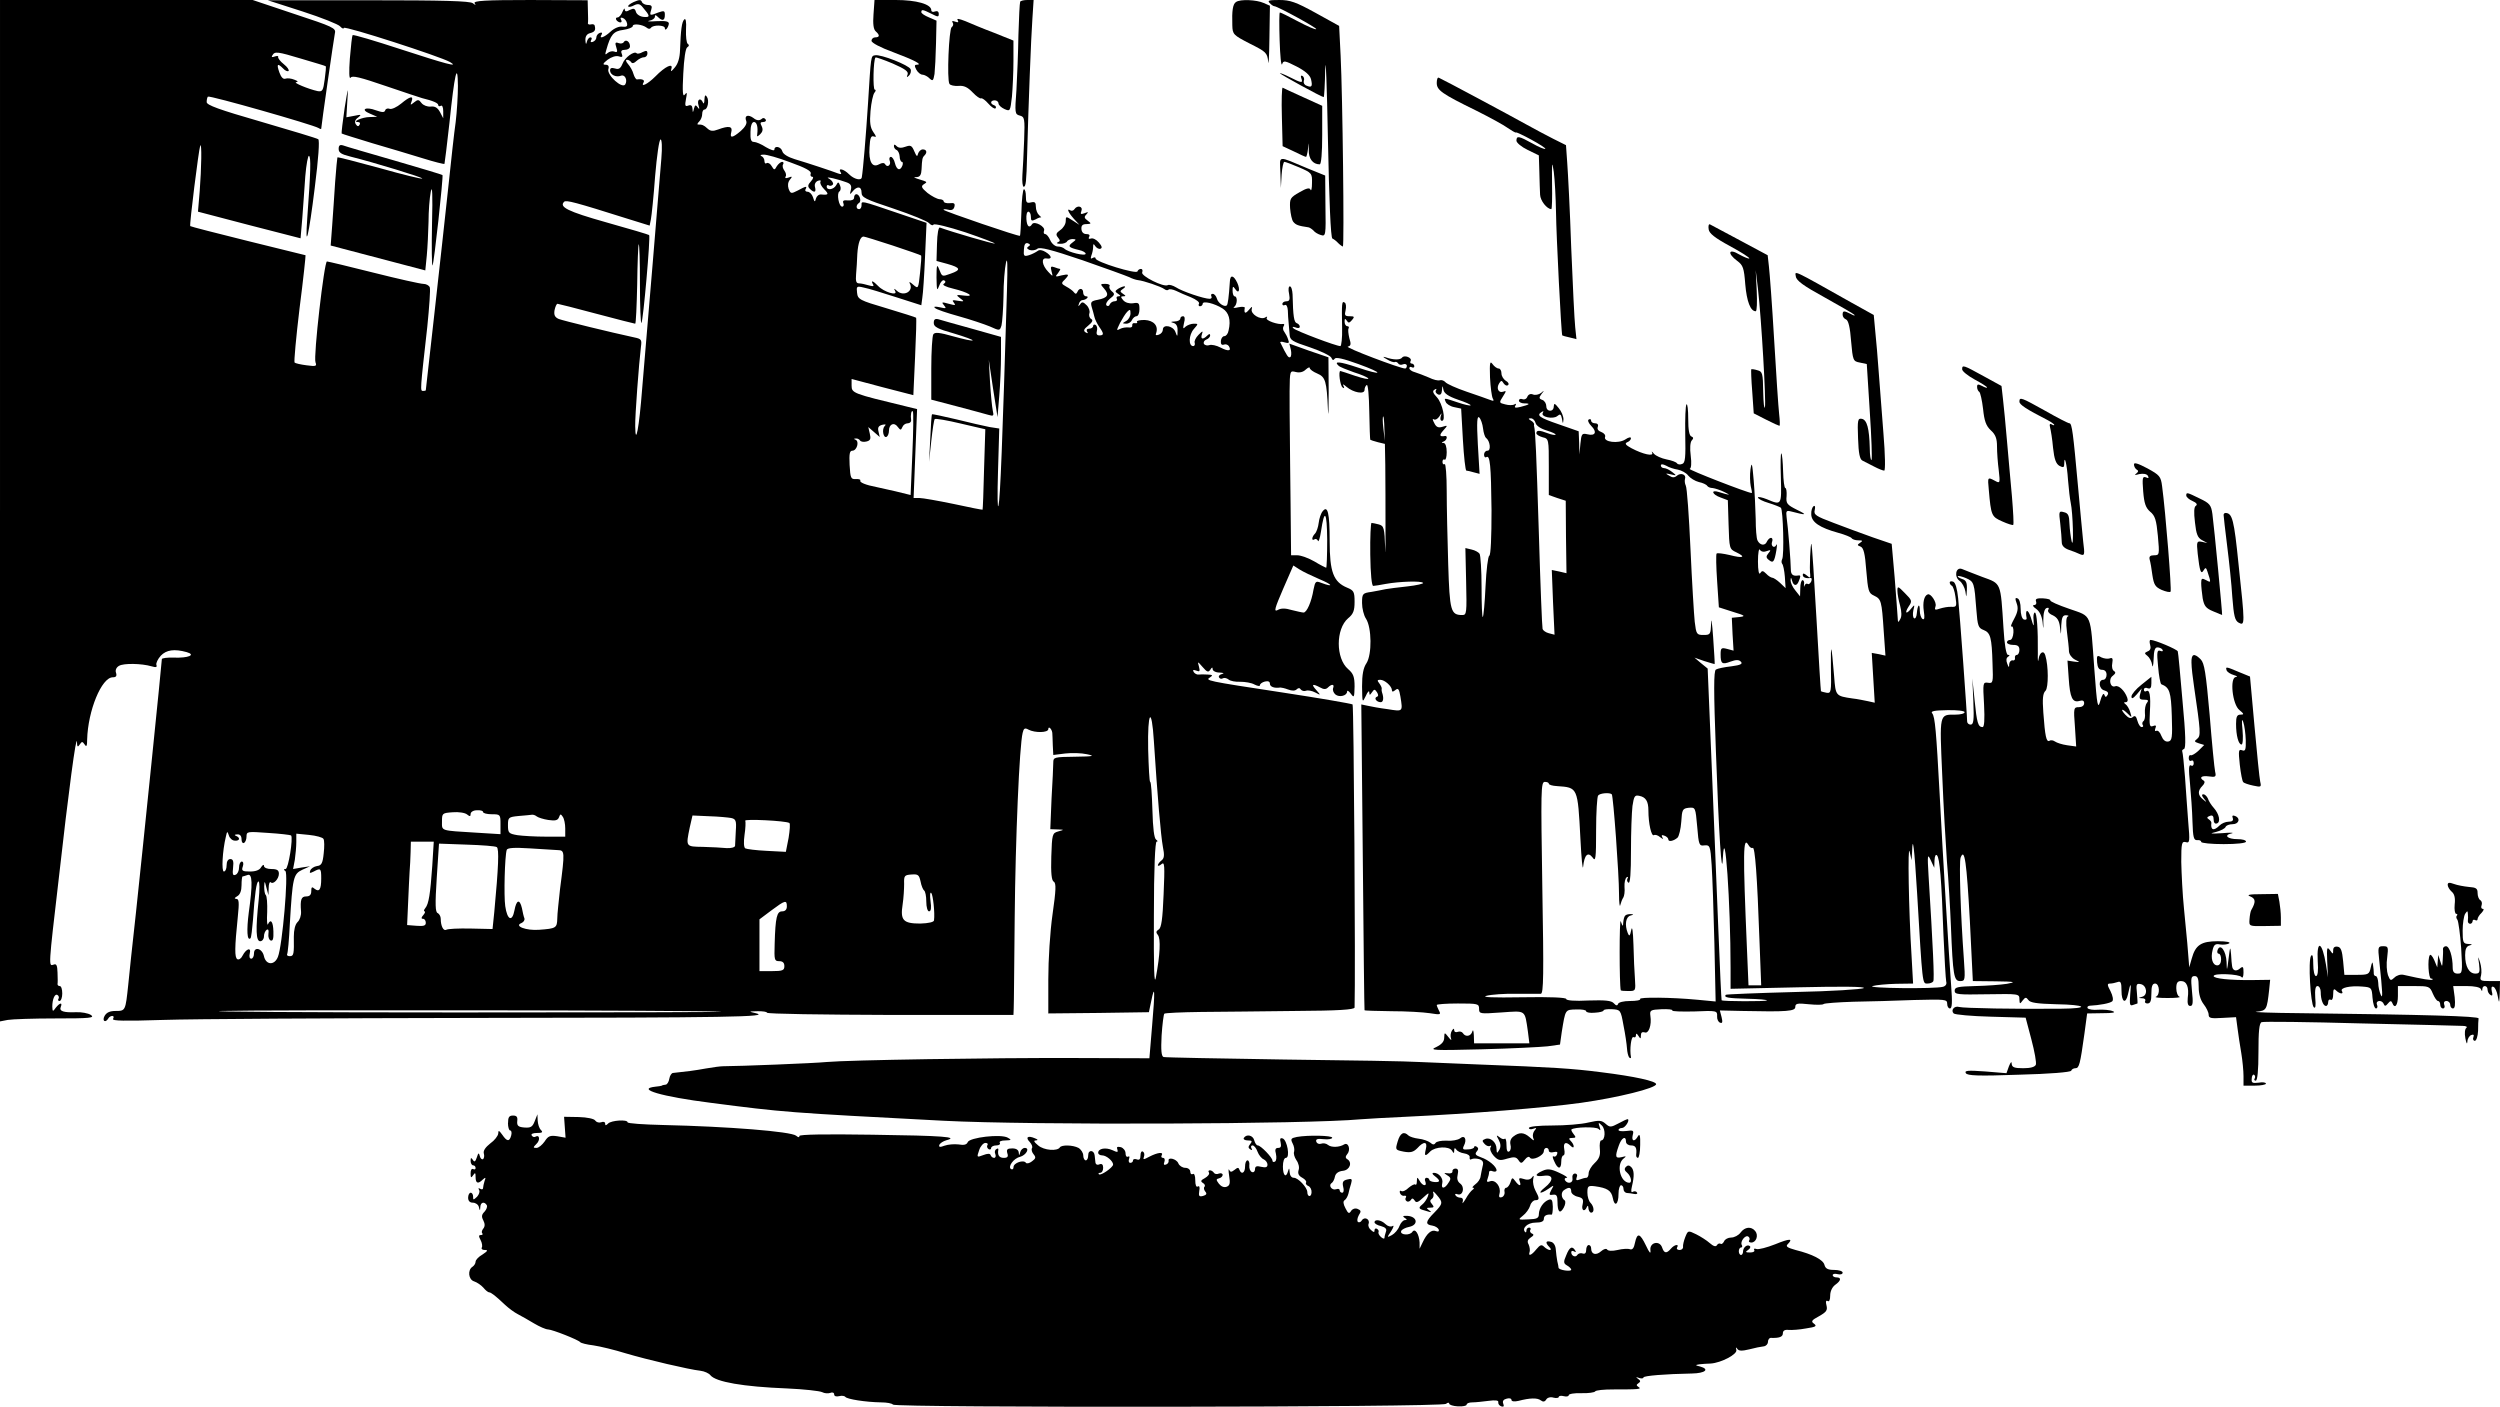 <?xml version="1.0" standalone="no"?>
<!DOCTYPE svg PUBLIC "-//W3C//DTD SVG 20010904//EN"
 "http://www.w3.org/TR/2001/REC-SVG-20010904/DTD/svg10.dtd">
<svg version="1.0" xmlns="http://www.w3.org/2000/svg"
 width="1004pt" height="565pt" viewBox="0 0 1004 565"
 preserveAspectRatio="xMidYMid meet">
<g transform="translate(0,565) scale(0.1,-0.1)"
fill="#000000" stroke="none">
<path d="M0 3599 l0 -2051 31 6 c17 3 104 6 192 6 139 0 159 2 142 14 -11 7
-38 12 -60 11 -50 -2 -68 4 -61 21 8 20 -4 17 -20 -3 -12 -17 -13 -16 -14 4 0
30 10 54 21 47 5 -3 7 -10 4 -15 -4 -5 -1 -9 4 -9 6 0 11 14 11 30 0 17 -4 30
-10 30 -5 0 -9 3 -9 8 1 4 1 24 0 46 -1 29 -4 37 -16 32 -20 -7 -21 -13 21
346 39 348 71 586 73 548 1 -20 3 -22 11 -10 9 13 11 13 20 0 7 -11 10 -7 10
20 3 116 58 250 103 250 13 0 17 5 13 18 -4 10 1 22 12 28 18 11 90 10 131 -2
17 -5 23 -4 19 6 -2 7 6 24 18 37 22 23 54 28 104 14 38 -11 7 -24 -52 -22
-26 1 -48 -2 -48 -6 0 -13 -78 -776 -104 -1018 -14 -126 -28 -257 -31 -290
-11 -104 -11 -105 -50 -105 -24 0 -37 -6 -45 -20 -11 -20 3 -30 15 -10 3 6 11
10 16 10 6 0 7 -5 3 -12 -5 -8 45 -9 202 -4 115 4 677 7 1249 8 1023 1 1193 4
1130 19 -30 7 -29 7 8 8 20 0 37 -2 37 -6 0 -5 223 -8 495 -9 l495 0 1 25 c1
14 2 179 4 366 3 317 19 691 32 742 4 18 9 21 23 13 26 -14 80 -13 80 2 0 14
14 1 16 -15 0 -7 2 -29 2 -50 l2 -39 48 6 c26 3 65 2 87 -3 34 -7 27 -9 -47
-10 -84 -1 -88 -2 -88 -23 0 -13 -3 -78 -7 -145 l-5 -123 28 -1 c29 -1 29 -1
4 -8 -24 -7 -25 -10 -28 -101 -2 -67 1 -96 10 -101 10 -6 9 -33 -5 -131 -10
-70 -17 -182 -17 -261 l0 -137 202 2 202 3 9 43 c15 75 16 42 4 -96 l-11 -132
-306 1 c-330 1 -901 -8 -990 -16 -47 -5 -357 -17 -415 -17 -11 0 -42 -4 -70
-9 -43 -8 -83 -13 -132 -18 -6 0 -13 -11 -15 -23 -2 -13 -9 -24 -15 -24 -7 -1
-14 -2 -15 -4 -2 -1 -13 -3 -25 -4 -82 -9 24 -40 222 -65 293 -38 304 -39 935
-72 347 -18 1464 -14 1675 6 28 2 109 7 180 10 255 12 561 36 704 56 149 21
302 59 302 75 0 12 -84 31 -221 48 -117 15 -197 20 -490 31 -91 4 -199 8 -240
10 -41 3 -286 7 -545 10 -258 4 -476 8 -482 10 -9 3 -11 27 -8 86 3 45 8 85
11 88 3 3 69 6 147 7 78 1 249 2 380 4 169 1 237 5 237 14 4 134 -3 1212 -8
1217 -4 3 -131 25 -282 48 -309 47 -311 48 -290 61 12 8 10 10 -10 11 -14 1
-30 1 -37 0 -6 -1 -15 4 -19 10 -5 9 -2 10 10 6 14 -6 16 -3 11 16 -6 22 -6
22 15 -2 18 -21 23 -22 31 -10 6 10 9 10 9 2 0 -7 12 -14 28 -14 17 -1 20 -3
9 -6 -9 -2 -15 -9 -11 -14 3 -5 10 -7 15 -3 5 3 16 1 23 -5 7 -6 28 -10 47 -9
19 0 45 -4 57 -11 12 -6 22 -8 22 -3 0 6 9 12 20 15 13 3 20 0 20 -9 0 -12 18
-19 42 -15 4 0 18 -3 31 -8 16 -6 28 -6 35 1 6 6 12 6 16 -1 4 -5 13 -8 21 -5
7 3 24 0 37 -7 23 -12 23 -12 4 10 -21 23 -16 27 16 10 14 -8 23 -8 31 0 15
15 27 14 21 -2 -3 -8 1 -19 9 -26 16 -13 47 -5 47 12 0 6 7 2 15 -9 13 -18 14
-15 15 29 0 39 -5 52 -26 70 -50 43 -50 161 0 204 21 17 26 31 26 66 0 40 -3
46 -30 57 -55 23 -70 63 -70 186 0 115 -8 146 -28 121 -7 -8 -14 -29 -16 -46
-2 -18 -9 -38 -15 -44 -13 -13 -15 -31 -2 -23 5 4 11 0 14 -6 2 -7 8 10 12 37
14 95 24 82 25 -32 0 -62 -2 -113 -4 -113 -2 0 -24 11 -47 25 -24 14 -55 25
-69 25 l-25 0 -2 203 c-1 111 -3 240 -3 287 -1 47 -1 123 -1 169 1 83 1 83 25
77 16 -4 30 0 40 10 9 8 16 11 16 6 0 -5 13 -15 30 -22 33 -14 38 -30 43 -145
2 -38 3 -7 3 70 l-1 140 -79 27 -78 28 6 -24 c3 -14 2 -27 -2 -30 -8 -5 -14 5
-40 58 -3 4 5 5 17 1 17 -5 20 -3 14 12 -3 10 -10 23 -15 30 -6 7 -7 17 -3 23
4 6 3 10 -2 9 -20 -4 -72 14 -66 24 4 6 1 7 -6 2 -19 -11 -60 14 -54 34 3 12
1 11 -11 -3 -15 -18 -21 -15 -17 8 1 4 -11 5 -26 2 -15 -4 -23 -3 -17 1 13 9
15 43 2 43 -4 0 -8 10 -8 23 0 17 2 19 10 7 15 -23 22 -5 9 24 -15 32 -29 34
-30 4 -4 -62 -8 -90 -12 -94 -9 -9 -35 8 -40 27 -3 10 -10 19 -17 19 -6 0 -8
-4 -5 -10 3 -5 0 -10 -7 -10 -23 0 -111 30 -135 46 -13 8 -28 12 -33 9 -16
-10 -109 37 -103 51 3 8 1 14 -5 14 -6 0 -12 -4 -14 -10 -4 -12 -168 38 -168
52 0 5 -5 6 -12 2 -8 -5 -9 -2 -5 10 4 10 7 25 7 34 0 14 2 14 9 3 5 -7 14
-12 20 -10 9 3 6 11 -6 25 -10 12 -24 19 -32 16 -8 -3 -11 0 -7 7 4 7 0 11
-11 11 -12 0 -19 8 -20 20 -1 14 4 20 20 20 20 1 21 2 5 14 -14 10 -15 15 -5
25 9 10 8 11 -7 5 -16 -6 -18 -4 -13 9 7 19 -17 24 -28 7 -4 -6 -11 -8 -16 -5
-17 11 -9 -8 13 -33 l23 -25 -28 18 c-26 17 -27 17 -27 -3 0 -12 -10 -28 -22
-36 -17 -12 -19 -18 -9 -30 9 -11 9 -15 -1 -19 -7 -3 -3 -6 9 -6 12 -1 25 4
28 9 3 6 14 10 23 10 15 -1 15 -2 -1 -14 -20 -15 -16 -20 26 -30 15 -3 27 -10
27 -15 0 -11 -70 6 -85 20 -5 5 -17 9 -27 9 -10 0 -24 11 -30 25 -6 14 -15 25
-21 25 -5 0 -7 6 -4 14 6 16 -39 40 -48 26 -11 -18 -21 -10 -23 20 -1 17 2 30
8 30 5 0 10 -9 10 -20 0 -17 3 -19 19 -11 10 6 20 9 22 8 2 -1 -1 3 -8 9 -7 6
-13 21 -13 34 0 17 -4 21 -20 17 -17 -4 -20 0 -20 24 0 16 -3 29 -8 29 -4 0
-9 -41 -10 -92 -2 -51 -4 -94 -6 -95 -4 -4 -299 97 -306 104 -3 3 5 4 17 1 15
-4 23 0 26 12 3 13 -1 16 -19 14 -13 -1 -24 2 -24 7 0 5 -8 9 -17 9 -10 1 -31
12 -48 25 -25 21 -27 27 -15 35 13 8 13 9 0 14 -45 14 -45 14 -27 15 12 1 17
10 18 31 2 42 3 47 12 56 12 12 8 24 -7 24 -8 0 -16 -8 -19 -17 -3 -14 -6 -12
-15 9 -10 24 -15 26 -35 19 -16 -6 -28 -6 -36 2 -8 8 -11 8 -11 0 0 -6 5 -13
10 -15 6 -2 12 -13 13 -26 0 -12 5 -22 9 -22 4 0 5 -7 2 -15 -9 -23 -23 -18
-30 10 -3 14 -11 25 -16 25 -6 0 -8 -7 -5 -15 7 -17 -9 -30 -18 -15 -4 7 -12
7 -25 0 -27 -15 -42 10 -38 68 2 38 6 48 17 44 12 -4 11 -1 -2 18 -12 18 -15
37 -11 84 3 34 10 67 16 74 6 7 6 12 1 12 -8 0 -6 119 3 129 2 2 33 -9 69 -24
50 -22 64 -32 60 -44 -5 -12 -3 -13 6 -4 6 6 9 18 6 25 -6 16 -120 61 -143 56
-17 -3 -16 0 -28 -193 -8 -125 -20 -270 -25 -297 -2 -15 -31 -8 -51 12 -22 22
-46 27 -34 8 5 -8 2 -9 -12 -4 -23 9 -113 39 -173 57 -26 8 -46 20 -49 31 -5
19 -32 25 -32 7 0 -6 -15 -1 -34 10 -18 12 -40 21 -48 21 -12 0 -15 10 -14 40
0 25 6 40 14 40 11 0 17 -19 13 -49 -2 -11 0 -11 12 0 10 10 12 19 6 32 -7 13
-6 17 6 17 9 0 13 5 10 10 -5 7 -11 8 -18 1 -8 -6 -19 -5 -31 5 -22 16 -38 10
-29 -12 4 -10 -5 -25 -22 -40 -34 -29 -45 -30 -38 -4 6 23 -10 26 -53 10 -21
-8 -31 -7 -43 4 -15 14 -21 16 -38 16 -4 0 -2 5 5 12 7 7 12 20 12 30 0 10 4
18 9 18 13 0 20 36 10 51 -6 10 -9 7 -10 -11 0 -14 -3 -19 -6 -12 -9 22 -25
13 -18 -10 5 -17 4 -19 -3 -9 -8 11 -11 10 -15 -5 -4 -18 -5 -18 -6 0 -1 12
-6 16 -17 12 -13 -5 -14 0 -9 27 5 25 4 29 -5 17 -8 -11 -10 10 -6 84 3 60 9
102 16 106 8 5 8 10 2 14 -5 3 -8 29 -7 57 2 32 -1 47 -7 41 -10 -10 -14 -41
-17 -123 -1 -31 -8 -55 -21 -70 -14 -17 -18 -19 -14 -6 9 26 -24 11 -64 -30
-31 -31 -61 -46 -47 -23 5 9 -7 14 -27 11 -4 0 -10 9 -14 22 -3 12 -13 30 -22
40 -9 10 -10 17 -4 17 6 0 14 -5 17 -10 4 -6 12 -4 21 5 9 8 22 15 30 15 8 0
14 7 14 15 0 12 -4 13 -19 6 -10 -6 -21 -8 -24 -5 -10 11 -48 -17 -57 -42 -8
-19 -15 -24 -30 -19 -14 4 -20 2 -20 -8 0 -17 24 -29 44 -21 16 6 27 -18 17
-35 -12 -19 -74 37 -68 61 4 12 0 18 -11 18 -13 0 -11 5 8 20 15 11 33 17 44
14 15 -5 18 -3 13 10 -5 11 -1 16 13 16 11 0 20 6 20 14 0 19 -17 30 -25 17
-3 -6 -13 -7 -21 -4 -13 5 -15 1 -9 -17 6 -18 4 -22 -8 -17 -8 3 -20 0 -27 -6
-10 -9 -11 -7 -5 13 17 61 29 75 68 80 21 3 38 10 38 15 0 12 39 7 56 -6 7 -6
13 -6 17 -1 8 13 56 12 56 -1 0 -14 13 0 16 17 1 10 -11 13 -50 11 -28 -2 -41
-1 -28 2 12 2 22 9 22 16 0 8 3 8 12 -1 18 -18 28 -15 28 8 0 17 -3 18 -26 10
-35 -14 -36 -13 -29 10 5 15 2 20 -13 20 -11 0 -22 6 -24 12 -4 10 -10 10 -33
0 -15 -7 -25 -15 -22 -18 3 -3 14 -1 24 5 15 7 23 6 34 -8 30 -35 31 -41 5
-39 -15 1 -29 10 -32 20 -4 14 -9 16 -25 8 -14 -8 -19 -7 -20 2 0 7 -4 3 -9
-9 -5 -13 -14 -23 -20 -23 -6 0 -8 -4 -5 -10 3 -5 11 -10 16 -10 6 0 7 5 3 11
-4 7 -1 10 7 7 8 -3 15 -12 17 -21 3 -13 -2 -16 -19 -14 -12 2 -32 -6 -47 -20
-26 -24 -48 -31 -36 -12 4 7 1 10 -7 7 -8 -3 -14 -11 -14 -18 0 -7 -6 -15 -14
-18 -8 -3 -11 0 -7 7 4 6 3 11 -3 11 -5 0 -12 -8 -14 -17 -3 -13 -5 -12 -6 5
-1 16 6 26 19 29 19 5 23 12 18 31 -1 4 -8 6 -15 4 -7 -2 -13 1 -12 5 1 4 1
27 0 50 l-1 42 -231 1 c-181 0 -229 -3 -223 -13 6 -9 5 -9 -7 0 -11 9 -118 12
-420 12 l-404 0 140 -45 c77 -25 145 -52 151 -60 7 -8 14 -11 15 -6 4 9 388
-115 426 -137 39 -23 -16 -8 -197 51 -104 34 -191 60 -194 57 -2 -2 -7 -44
-11 -94 -4 -53 -3 -85 3 -77 6 10 38 2 143 -34 74 -25 139 -47 144 -48 45 -11
65 -20 65 -28 0 -5 5 -6 10 -3 6 4 10 -6 10 -22 l0 -28 -13 25 c-10 18 -20 24
-38 22 -13 -1 -29 5 -36 14 -11 15 -15 15 -30 3 -15 -12 -16 -12 -10 4 9 24
-6 21 -42 -9 -17 -14 -38 -24 -46 -21 -7 3 -16 1 -18 -6 -3 -9 -11 -9 -37 0
-42 16 -64 3 -25 -13 l30 -13 -30 -1 c-30 0 -74 -20 -47 -20 7 0 10 -5 6 -11
-4 -8 -9 -7 -15 2 -6 9 -3 19 9 27 15 12 13 13 -15 7 l-32 -6 4 68 c4 59 3 55
-11 -31 -8 -54 -13 -100 -12 -102 2 -2 58 -19 123 -39 66 -19 158 -47 204 -61
45 -14 84 -24 86 -22 1 2 10 76 20 165 20 195 33 251 34 148 0 -38 -4 -104 -9
-145 -6 -41 -19 -160 -30 -265 -11 -104 -36 -329 -55 -500 -19 -170 -35 -311
-35 -312 0 -2 -5 -3 -11 -3 -12 0 -12 0 17 258 8 79 13 150 10 158 -3 8 -15
14 -26 14 -11 0 -101 20 -200 45 -99 25 -183 45 -187 45 -11 0 -55 -383 -46
-405 6 -16 2 -17 -36 -12 -24 3 -45 8 -48 11 -3 3 6 101 20 218 15 116 25 212
24 213 -1 0 -105 26 -231 57 -125 31 -230 58 -232 60 -4 4 34 307 40 323 7 16
5 -92 -2 -182 -4 -46 -7 -83 -7 -83 0 0 93 -24 206 -54 l206 -53 7 81 c3 44 9
120 12 168 4 48 11 85 15 82 8 -5 7 -60 -7 -249 -10 -140 6 -74 30 121 15 118
20 191 14 195 -6 4 -109 35 -229 70 -170 49 -219 67 -219 79 0 9 2 19 5 22 6
6 423 -113 444 -126 6 -4 11 -5 11 -3 0 11 51 365 55 384 5 20 -8 26 -163 77
l-167 56 -508 0 -507 0 0 -2051z m1214 1814 c50 -15 92 -27 94 -29 2 -1 0 -25
-4 -53 -6 -45 -9 -50 -28 -47 -37 8 -102 35 -86 36 9 1 6 5 -8 10 -12 5 -28 7
-36 4 -9 -3 -17 6 -24 25 -12 34 -8 39 15 16 8 -9 18 -13 22 -10 3 4 -5 16
-19 27 -14 11 -24 24 -23 29 2 5 -5 5 -14 2 -11 -4 -14 -3 -9 5 10 16 17 16
120 -15z m1442 -400 c-4 -43 -19 -233 -35 -423 -16 -190 -35 -415 -42 -500
-12 -157 -27 -236 -28 -152 -1 42 15 253 23 319 4 29 2 32 -27 38 -93 20 -285
67 -303 74 -16 7 -20 16 -17 35 3 14 8 26 12 26 3 0 74 -18 156 -40 83 -22
153 -40 156 -40 3 0 6 71 8 157 1 86 4 159 6 162 3 2 5 -69 5 -159 0 -90 3
-161 6 -157 7 6 37 348 31 353 -2 2 -79 25 -172 51 -156 44 -191 62 -169 83 8
7 41 -1 256 -69 l87 -27 5 25 c3 15 11 92 17 174 7 81 16 147 22 147 5 0 7
-31 3 -77z m518 -15 c61 -22 85 -35 82 -45 -3 -7 0 -13 6 -13 6 0 4 -8 -5 -18
-13 -14 -14 -21 -5 -30 18 -18 27 -15 21 7 -3 11 2 21 12 25 9 3 13 2 10 -4
-3 -5 3 -18 15 -30 20 -20 18 -24 -12 -21 -9 1 -18 -6 -21 -16 -4 -16 -6 -15
-12 5 -4 12 -14 22 -22 22 -8 0 -11 5 -8 10 8 14 2 13 -31 -5 -27 -14 -29 -13
-37 7 -4 13 -3 26 5 36 11 13 10 15 -5 9 -11 -4 -16 -3 -12 4 4 5 1 16 -5 24
-6 8 -9 19 -5 25 3 5 2 10 -4 10 -5 0 -15 -8 -21 -17 -9 -17 -11 -17 -21 0 -5
9 -14 15 -20 12 -5 -4 -9 0 -9 9 0 8 -6 17 -12 19 -7 3 -3 6 8 6 12 1 61 -13
108 -31z m225 -80 c18 -6 22 -14 18 -31 -5 -18 -4 -20 6 -7 19 24 37 22 37 -3
0 -20 14 -27 129 -65 71 -24 135 -50 142 -58 7 -8 15 -11 18 -6 3 5 61 -9 128
-31 67 -23 120 -43 118 -45 -3 -3 -174 47 -220 64 -6 3 -11 -24 -12 -65 l-2
-69 44 -12 c53 -15 56 -24 13 -39 -36 -13 -34 -13 -47 19 -8 21 -10 14 -10
-35 1 -52 2 -56 11 -32 5 15 14 24 20 21 7 -4 6 -9 -2 -14 -7 -4 7 -12 37 -19
62 -15 92 -34 44 -28 -32 4 -33 3 -15 -11 18 -13 17 -14 -9 -10 -22 4 -25 3
-16 -8 9 -11 5 -11 -21 -4 -28 8 -30 7 -19 -6 11 -13 9 -14 -17 -8 -19 4 -26
3 -19 -3 6 -6 48 -20 95 -33 47 -13 103 -32 125 -41 40 -18 40 -18 47 4 3 12
7 65 8 117 0 52 5 113 10 135 6 27 7 -10 4 -110 -18 -608 -27 -835 -34 -865
-4 -19 -5 41 -2 137 l5 172 -39 6 c-21 4 -82 18 -134 31 -52 12 -96 22 -97 20
-2 -1 -5 -45 -7 -97 l-5 -94 9 84 c5 46 11 86 14 88 3 3 50 -5 104 -18 l99
-23 -5 -160 c-2 -89 -5 -162 -6 -163 0 -1 -53 9 -116 23 -63 13 -125 24 -138
24 l-23 0 7 178 7 179 -49 12 c-207 50 -214 52 -214 82 l0 27 124 -33 124 -32
7 154 c4 85 6 155 4 157 -2 2 -56 19 -119 38 -109 32 -115 36 -118 62 -3 26
-2 28 27 21 17 -3 75 -21 131 -39 l100 -32 4 30 c3 17 8 92 11 166 l6 135
-118 40 c-150 51 -143 49 -143 31 0 -9 -4 -16 -10 -16 -13 0 -13 17 0 25 11 7
2 35 -11 35 -5 0 -9 -6 -9 -14 0 -8 -9 -12 -24 -11 -18 2 -23 -1 -19 -11 3 -8
1 -14 -5 -14 -13 0 -23 53 -11 61 5 3 7 14 3 23 -6 16 -8 17 -16 2 -10 -18
-38 -22 -38 -5 0 5 4 8 9 4 5 -3 12 -1 16 4 3 5 -3 15 -12 21 -14 8 -12 9 12
4 17 -4 41 -11 54 -16z m186 -254 c60 -20 112 -38 114 -40 2 -2 0 -33 -4 -69
-7 -66 -7 -66 -28 -48 -11 10 -17 13 -14 6 19 -32 -24 -57 -52 -30 -11 10 -12
9 -6 -2 12 -21 -45 -4 -68 20 -20 21 -32 26 -21 7 5 -8 0 -9 -17 -4 -13 4 -31
8 -39 8 -12 0 -14 9 -12 36 2 20 4 57 5 82 3 44 12 70 25 70 4 0 56 -16 117
-36z m545 -4 c-8 -5 -6 -9 5 -14 10 -3 24 -1 31 5 10 8 54 -3 181 -46 92 -32
177 -63 188 -68 11 -6 27 -11 35 -12 22 -2 93 -26 106 -36 6 -5 14 -6 17 -2 4
3 17 1 30 -5 12 -6 39 -18 60 -26 21 -9 36 -20 32 -26 -3 -5 -1 -10 4 -10 6 0
11 5 11 10 0 13 47 2 80 -19 25 -16 34 -46 24 -88 -2 -13 -10 -23 -17 -23 -7
0 -13 -9 -14 -19 -1 -13 3 -18 12 -15 7 3 16 0 20 -6 12 -20 -2 -22 -33 -6
-17 9 -37 13 -45 10 -8 -3 -18 -1 -22 5 -3 6 1 14 9 17 9 3 16 11 16 17 0 7
-4 7 -12 -1 -17 -17 -28 -15 -21 6 5 14 3 14 -14 -3 -11 -11 -18 -26 -15 -32
2 -7 -1 -13 -6 -13 -20 0 -18 45 2 68 19 22 19 22 0 22 -11 0 -26 -6 -33 -12
-10 -11 -11 -8 -6 15 5 17 3 27 -4 27 -6 0 -11 -4 -11 -10 0 -5 -10 -11 -22
-11 -17 -1 -19 -2 -5 -6 11 -3 17 -14 16 -31 0 -26 -1 -26 -9 -4 -10 24 -50
31 -50 8 0 -8 -7 -17 -16 -20 -11 -4 -15 -2 -11 6 10 29 -9 51 -46 53 -19 0
-33 -3 -31 -7 3 -5 0 -7 -8 -6 -7 2 -12 -2 -11 -9 1 -6 -5 -10 -15 -8 -9 1
-25 -1 -34 -6 -15 -8 -15 -7 0 24 9 17 22 38 29 45 11 11 13 10 13 -7 0 -11
-8 -25 -17 -30 -17 -10 -17 -10 0 -11 10 0 20 7 23 15 4 8 12 15 18 15 7 0 12
13 12 28 0 25 -3 28 -26 24 -16 -2 -31 3 -39 12 -11 13 -11 16 0 16 11 0 11 2
-1 10 -13 9 -13 11 0 20 8 5 11 10 5 10 -5 0 -17 -5 -25 -10 -13 -9 -13 -11 0
-20 11 -7 11 -10 2 -10 -7 0 -10 -4 -7 -10 3 -5 0 -10 -9 -10 -8 0 -16 -6 -19
-12 -2 -7 -8 -9 -13 -5 -5 5 1 17 13 27 20 15 21 20 8 30 -8 7 -12 16 -9 21 3
5 -5 9 -17 9 -21 0 -21 -1 -5 -19 22 -25 15 -37 -25 -45 -27 -5 -30 -9 -25
-28 4 -13 9 -31 11 -40 2 -10 11 -28 19 -40 20 -28 20 -35 1 -35 -10 0 -13 6
-10 18 3 9 1 20 -5 24 -5 3 -10 1 -10 -4 0 -6 -7 -11 -16 -11 -9 0 -12 -5 -8
-12 5 -7 3 -8 -6 -3 -10 6 -8 13 10 27 17 14 21 22 12 27 -7 4 -10 15 -7 23 3
8 -2 23 -11 32 -14 14 -19 15 -26 4 -8 -10 -9 -10 -5 2 2 8 9 15 15 15 5 0 14
3 18 8 4 4 2 7 -4 7 -7 0 -12 7 -12 15 0 18 -16 20 -23 3 -4 -9 -8 -10 -14 -2
-4 6 -18 16 -31 23 -20 11 -21 14 -7 27 21 22 19 25 -12 18 -25 -7 -27 -6 -14
9 7 10 11 17 8 17 -3 0 -13 3 -23 7 -14 5 -16 2 -11 -17 6 -22 6 -22 -13 -2
-26 27 -30 58 -7 54 23 -4 22 10 -4 26 -13 8 -25 10 -32 4 -7 -5 -22 -13 -35
-17 -20 -6 -22 -3 -20 23 1 21 6 28 16 25 10 -4 11 -8 2 -13z m-466 -833 l-7
-165 -61 15 c-33 7 -67 15 -76 17 -43 8 -69 19 -65 26 2 4 -5 7 -18 6 -20 -1
-22 4 -25 57 -2 44 0 57 11 57 18 0 29 37 13 44 -8 3 -8 5 1 5 6 1 14 -3 17
-8 3 -5 15 -7 26 -4 16 4 18 11 13 32 l-6 26 23 -20 23 -20 -5 22 c-4 16 0 23
15 27 13 3 17 2 10 -5 -13 -13 -5 -51 8 -43 5 3 9 14 9 24 0 27 21 36 35 16
11 -14 13 -15 19 -1 3 8 12 15 21 15 9 0 15 6 14 13 -3 21 1 41 7 35 3 -3 2
-80 -2 -171z m1635 -503 c53 -22 59 -34 8 -15 -23 9 -25 7 -32 -27 -8 -49 -27
-92 -40 -92 -5 0 -27 5 -47 10 -26 8 -44 8 -57 0 -16 -8 -12 6 22 85 l41 94
25 -16 c14 -9 50 -26 80 -39z m-665 -651 c14 -218 28 -380 36 -423 7 -35 6
-47 -6 -56 -8 -6 -14 -15 -14 -19 0 -4 7 -2 15 5 12 10 13 -5 8 -122 -4 -100
-9 -135 -20 -141 -11 -7 -11 -12 -3 -22 12 -15 9 -78 -8 -170 -7 -36 -9 35 -8
247 0 191 5 298 11 298 6 0 4 4 -2 8 -8 5 -13 45 -15 120 -2 61 -5 112 -9 112
-3 0 -6 59 -8 130 -3 154 14 178 23 33z m-2694 -284 c0 -5 16 -9 35 -9 34 0
35 -1 35 -40 l0 -40 -97 6 c-147 9 -138 6 -138 45 0 33 1 34 43 37 24 2 50 -2
58 -9 11 -9 14 -8 14 2 0 8 11 15 25 15 14 1 25 -2 25 -7z m216 -18 c5 -4 26
-11 46 -14 28 -4 38 -2 43 11 5 14 7 14 15 2 6 -8 10 -30 10 -47 l0 -33 -77 0
c-43 0 -95 3 -115 6 -35 6 -38 9 -38 40 0 31 2 33 43 37 23 2 47 4 53 5 5 1
14 -2 20 -7z m780 -6 c19 -4 22 -11 19 -52 -1 -27 -3 -53 -3 -60 -1 -6 -16
-10 -34 -9 -18 2 -61 4 -95 5 -70 1 -69 0 -53 78 l11 48 67 -3 c37 -1 77 -5
88 -7z m234 -20 c4 -2 2 -29 -3 -60 l-11 -56 -77 4 c-42 2 -81 7 -86 10 -6 4
-7 26 -3 54 4 26 5 52 3 57 -5 8 162 0 177 -9z m-2227 -71 c20 -2 23 12 5 19
-8 3 -6 6 5 6 11 1 17 -6 17 -20 0 -11 5 -17 10 -14 6 3 10 15 10 26 0 20 4
20 87 14 48 -3 89 -8 92 -10 9 -10 -11 -135 -22 -135 -8 0 -9 -3 -1 -8 13 -9
-12 -301 -30 -345 -14 -35 -48 -33 -56 3 -7 32 -40 40 -40 11 0 -12 -5 -21
-11 -21 -7 0 -9 9 -6 21 7 26 -14 20 -29 -9 -5 -11 -15 -18 -21 -14 -11 7 -11
44 2 170 6 58 5 72 -6 72 -9 1 -8 4 4 11 11 6 17 22 17 44 0 19 2 35 4 35 2 0
11 3 20 6 20 8 21 -37 5 -151 -9 -70 -7 -116 7 -103 3 3 7 37 10 74 7 104 14
154 22 154 5 0 5 -33 1 -72 -13 -123 -11 -168 6 -168 8 0 15 9 15 19 0 11 5
23 11 27 7 4 9 -2 7 -16 -2 -13 3 -25 9 -27 9 -3 12 7 11 36 -1 40 -11 53 -22
29 -3 -7 -5 15 -3 49 1 34 -1 65 -6 69 -4 4 -6 19 -6 33 1 25 2 25 9 -4 l8
-30 1 29 c0 16 4 26 8 23 10 -11 33 13 33 34 0 14 -7 19 -30 19 -17 0 -30 5
-30 13 0 6 -5 4 -11 -5 -6 -12 -22 -18 -45 -18 -31 0 -35 3 -29 20 4 11 2 20
-4 20 -6 0 -11 -11 -11 -24 0 -13 -6 -26 -14 -29 -11 -5 -13 2 -10 29 3 25 0
34 -11 34 -9 0 -15 -9 -15 -25 0 -14 -5 -25 -11 -25 -10 0 -6 82 8 140 5 23 6
23 12 5 3 -11 14 -21 24 -21z m356 7 c4 -6 4 -32 1 -58 -4 -40 -9 -49 -27 -51
-12 -2 -24 -10 -27 -18 -4 -11 -2 -12 14 -4 28 15 30 13 30 -28 0 -45 -8 -56
-27 -41 -10 9 -13 7 -13 -10 0 -14 -6 -21 -20 -21 -20 0 -25 -12 -21 -61 1
-15 -5 -34 -14 -42 -10 -10 -15 -32 -15 -59 1 -69 0 -78 -16 -78 -8 0 -13 3
-11 8 3 4 8 59 11 122 11 186 14 200 50 217 l31 14 -34 -5 -34 -6 7 37 c3 21
6 53 6 71 l0 34 51 -5 c29 -3 55 -10 58 -16z m437 -108 c-8 -113 -14 -153 -28
-170 -6 -7 -7 -13 -3 -13 4 0 2 -7 -5 -15 -9 -10 -9 -15 -1 -15 6 0 11 -7 11
-16 0 -12 -9 -14 -37 -12 l-38 3 4 90 c2 50 5 106 6 125 2 19 3 54 4 78 l1 42
46 0 46 0 -6 -97z m259 75 c10 -6 7 -79 -10 -261 l-7 -68 -88 2 c-48 1 -92 -1
-98 -5 -11 -6 -22 15 -22 44 0 10 -6 20 -12 23 -10 3 -11 34 -4 142 l9 137
111 -4 c61 -2 116 -6 121 -10z m245 -12 c28 -1 29 -4 9 -157 -5 -47 -11 -100
-11 -118 -1 -38 -5 -40 -73 -45 -52 -4 -102 15 -71 27 9 4 14 12 12 19 -3 7
-7 25 -10 41 -9 38 -22 34 -30 -9 -9 -48 -29 -39 -37 17 -6 41 -2 200 6 226 3
8 29 10 92 6 48 -3 99 -6 113 -7z m1457 -126 c3 -17 10 -33 14 -36 5 -3 9 -23
9 -45 0 -22 5 -39 11 -39 8 0 10 14 6 41 -3 23 -2 38 3 33 7 -8 15 -81 11
-110 0 -7 -22 -12 -55 -13 -69 0 -81 13 -71 77 4 26 6 63 6 82 -1 33 1 36 29
38 27 2 31 -1 37 -28z m-537 -100 c0 -13 -7 -20 -19 -20 -21 0 -27 -23 -30
-131 -2 -64 -1 -69 18 -69 14 0 21 -6 21 -20 0 -17 -7 -20 -50 -20 l-50 0 0
104 0 104 48 36 c55 41 62 43 62 16z m-265 -423 c28 -2 -447 -3 -1055 -3 -608
0 -1035 3 -950 6 157 5 1913 3 2005 -3z"/>
<path d="M3750 4353 c0 -16 16 -24 80 -42 44 -13 79 -26 76 -28 -2 -3 -37 5
-77 16 -56 16 -75 18 -81 8 -4 -6 -8 -68 -8 -137 l0 -125 103 -27 c56 -15 113
-30 126 -34 21 -6 23 -5 18 17 -3 13 -8 65 -11 114 l-5 90 17 -115 18 -115 7
85 c4 47 7 119 7 161 l0 76 -117 33 c-65 18 -126 35 -135 38 -13 3 -18 -1 -18
-15z"/>
<path d="M3508 5593 c-3 -40 0 -61 9 -69 17 -15 16 -24 -2 -24 -8 0 -15 -6
-15 -14 0 -8 36 -27 88 -46 85 -32 119 -50 94 -50 -10 0 -10 -5 -2 -20 6 -11
17 -20 25 -20 7 0 20 -7 28 -15 13 -12 15 -10 20 18 2 18 5 73 6 123 l2 91
-30 13 c-17 7 -31 16 -31 21 0 12 6 11 40 -6 27 -14 30 -14 30 -1 0 10 -6 13
-15 10 -8 -4 -15 -1 -15 5 0 24 -59 41 -144 41 l-84 0 -4 -57z"/>
<path d="M4097 5643 c-2 -5 -5 -64 -7 -133 -1 -69 -5 -169 -8 -222 -7 -92 -6
-97 13 -102 20 -5 21 -12 18 -98 -2 -51 -5 -114 -7 -140 -2 -27 1 -48 5 -48 9
0 11 19 14 130 5 191 16 477 21 543 l5 77 -25 0 c-14 0 -27 -3 -29 -7z"/>
<path d="M4964 5642 c-13 -8 -17 -34 -15 -94 1 -36 4 -39 70 -73 66 -33 70
-37 74 -72 2 -21 4 21 5 93 l2 131 -25 11 c-29 13 -94 16 -111 4z"/>
<path d="M5099 5638 c6 -7 15 -13 19 -13 14 -1 173 -88 168 -92 -3 -3 -35 11
-73 31 -37 20 -70 36 -73 36 -3 0 -3 -51 -1 -112 2 -62 6 -105 10 -96 5 16 11
15 58 -9 35 -18 54 -35 58 -51 7 -29 3 -35 -18 -26 -9 3 -13 12 -11 19 3 7 1
16 -5 20 -7 3 -8 0 -5 -9 8 -21 1 -20 -46 4 -22 11 -40 18 -40 16 0 -4 168
-96 176 -96 2 0 5 51 6 113 2 61 7 -66 11 -283 5 -243 11 -396 18 -398 5 -2
16 -10 23 -18 8 -8 17 -14 19 -14 6 0 -1 606 -9 766 l-6 120 -94 52 c-80 44
-103 52 -146 52 -42 0 -49 -2 -39 -12z"/>
<path d="M3846 5569 c5 -9 2 -10 -10 -6 -11 4 -15 3 -10 -4 4 -6 2 -14 -4 -18
-11 -7 -20 -211 -9 -228 4 -6 20 -9 36 -8 22 2 37 -5 57 -26 15 -16 30 -26 34
-24 4 2 17 -7 29 -21 12 -14 26 -23 29 -19 4 4 1 10 -5 12 -18 6 -16 20 2 20
8 0 15 -6 15 -12 0 -7 11 -17 24 -23 23 -10 23 -9 30 50 3 34 6 98 6 143 l0
82 -77 31 c-43 16 -95 38 -116 47 -26 10 -36 12 -31 4z"/>
<path d="M5770 5317 c0 -29 19 -43 160 -112 52 -26 109 -57 125 -69 17 -11 31
-20 33 -18 1 2 29 -11 62 -29 33 -18 58 -34 56 -37 -3 -2 -26 7 -52 22 -54 30
-64 32 -64 11 0 -8 20 -25 45 -37 l45 -22 2 -65 c1 -37 2 -78 3 -93 1 -24 27
-57 45 -58 3 0 4 46 3 102 -1 88 0 95 7 48 4 -30 8 -104 9 -165 1 -90 21 -486
25 -492 1 -1 14 -5 29 -8 l28 -7 -5 48 c-3 27 -10 171 -16 319 -5 149 -13 302
-16 341 l-5 71 -52 26 c-29 15 -77 40 -107 57 -59 33 -339 183 -352 188 -5 2
-8 -8 -8 -21z"/>
<path d="M5148 5182 l3 -119 45 -21 c24 -12 46 -22 49 -22 2 0 6 15 8 33 4 29
4 29 3 -5 -1 -35 16 -58 44 -58 6 0 10 45 10 118 l0 117 -77 35 c-42 19 -79
36 -82 38 -3 1 -5 -51 -3 -116z"/>
<path d="M1360 5052 c0 -15 11 -22 48 -31 96 -24 292 -84 288 -88 -2 -3 -79
16 -171 42 -92 25 -168 45 -170 43 -1 -2 -5 -46 -9 -98 -3 -52 -9 -131 -12
-176 l-6 -80 190 -50 190 -50 6 60 c3 32 6 93 7 135 0 42 4 96 9 121 6 31 8
-11 5 -128 -2 -96 -1 -171 2 -168 6 6 44 358 40 363 -2 2 -89 28 -192 58 -104
30 -197 57 -207 61 -13 4 -18 0 -18 -14z"/>
<path d="M5142 4957 l2 -62 3 53 c2 28 7 52 11 52 4 0 31 -10 59 -22 51 -22
53 -24 52 -63 0 -22 -3 -34 -6 -27 -3 9 -15 7 -44 -10 -37 -21 -40 -25 -38
-64 2 -23 7 -48 13 -55 10 -12 19 -16 61 -22 5 -1 14 -7 20 -13 5 -7 19 -15
30 -18 19 -6 20 -1 18 117 l-1 122 -69 28 c-127 53 -113 55 -111 -16z"/>
<path d="M6862 4729 c2 -16 24 -34 85 -67 46 -25 81 -47 78 -50 -2 -2 -20 5
-40 16 -43 26 -50 5 -8 -26 23 -17 27 -28 32 -94 6 -69 21 -108 42 -108 5 0 6
37 4 83 l-4 82 9 -75 c14 -123 33 -453 28 -475 -3 -11 -6 17 -7 61 -1 75 -3
82 -23 87 -12 4 -23 5 -25 4 -1 -2 0 -42 4 -90 l6 -87 49 -25 c27 -14 52 -25
54 -25 3 0 2 21 -1 48 -3 26 -12 160 -20 297 -8 138 -18 270 -21 295 l-5 45
-112 60 c-62 33 -116 62 -120 64 -5 2 -7 -7 -5 -20z"/>
<path d="M7212 4540 c2 -17 31 -38 115 -84 61 -34 115 -65 120 -70 4 -5 -2 -4
-14 3 -28 14 -33 14 -33 -3 0 -8 6 -16 14 -19 9 -4 16 -32 20 -87 7 -78 8 -81
35 -86 l28 -6 12 -190 c7 -104 10 -192 7 -195 -3 -4 -7 18 -7 48 -2 78 -11
113 -32 117 -16 3 -18 -4 -15 -79 2 -61 7 -84 18 -89 8 -4 29 -15 47 -24 17
-9 35 -16 40 -16 5 0 4 64 -3 148 -6 81 -15 192 -19 247 -4 55 -10 129 -14
165 l-6 65 -90 50 c-240 135 -227 129 -223 105z"/>
<path d="M5177 4470 c4 -23 2 -30 -11 -30 -9 0 -16 -5 -16 -11 0 -5 5 -7 10
-4 6 3 11 -6 12 -22 0 -15 2 -37 3 -48 1 -11 3 -32 4 -47 1 -24 9 -29 82 -53
44 -15 83 -34 86 -42 4 -10 8 -11 13 -4 4 8 34 1 95 -21 105 -38 101 -49 -5
-13 -69 23 -96 26 -74 6 5 -5 33 -16 61 -26 29 -9 55 -20 58 -25 3 -5 -20 0
-51 10 -32 11 -59 20 -61 20 -9 0 -1 -60 9 -66 7 -5 8 -3 3 7 -5 8 1 6 12 -4
28 -24 73 -32 73 -13 0 8 4 17 9 20 5 3 9 -44 10 -106 1 -62 3 -113 4 -114 1
-1 15 -6 31 -10 l29 -7 -7 59 c-4 32 -4 55 0 51 4 -4 8 -145 8 -314 1 -170 0
-267 -1 -217 -3 85 -5 92 -26 98 -12 3 -25 6 -29 6 -3 0 -6 -57 -5 -127 1 -79
6 -127 12 -126 6 0 28 4 50 8 55 10 145 13 150 4 3 -3 -26 -10 -63 -14 -37 -4
-76 -9 -87 -11 -11 -3 -37 -7 -57 -11 -36 -5 -38 -7 -38 -45 0 -21 7 -50 16
-63 23 -36 24 -143 2 -178 -13 -19 -18 -46 -18 -94 1 -66 1 -67 15 -38 7 17
14 23 14 15 1 -13 2 -13 11 0 9 13 11 13 20 0 6 -10 6 -16 0 -18 -14 -5 -2
-22 15 -22 11 0 13 18 5 40 -1 3 -2 9 -1 14 1 4 -4 14 -10 22 -9 11 -8 14 4
14 18 0 47 -26 47 -42 0 -7 5 -7 14 1 11 9 15 4 20 -26 10 -62 11 -61 -51 -51
-32 4 -69 11 -82 14 l-24 5 6 -613 c3 -337 6 -614 7 -615 0 -2 48 -3 108 -4
59 0 128 -4 154 -8 43 -7 46 -6 37 10 -5 10 -9 20 -9 23 0 3 38 6 85 6 80 0
85 -1 85 -21 0 -21 3 -21 89 -15 101 7 94 12 107 -76 l6 -48 -111 0 -111 0 -1
33 c-1 17 -3 24 -6 15 -5 -20 -28 -24 -38 -7 -4 6 -13 8 -21 5 -8 -3 -14 0
-14 7 0 8 -3 7 -9 -2 -5 -8 -7 -21 -4 -30 4 -11 0 -9 -10 4 -16 20 -16 20 -17
-2 0 -16 -10 -27 -32 -38 -30 -13 -12 -14 182 -9 118 3 237 9 265 12 l50 7 7
50 c15 92 13 90 58 91 22 1 40 -2 40 -7 0 -5 16 -8 35 -6 19 1 35 5 35 9 0 4
15 6 34 5 34 -2 35 -3 46 -65 7 -34 13 -76 14 -92 1 -16 5 -32 9 -37 5 -4 8
-3 7 2 -6 29 1 85 10 80 6 -3 10 0 10 7 0 9 3 9 10 -2 8 -13 10 -13 10 2 0 11
5 15 15 12 16 -7 29 29 23 67 -3 22 1 24 45 26 26 1 46 -1 43 -5 -2 -4 37 -5
88 -4 91 4 93 3 92 -19 -1 -12 5 -24 12 -26 9 -4 11 2 6 22 l-7 27 89 -2 c182
-4 214 -1 214 16 0 14 8 16 54 11 30 -3 57 -3 60 1 4 3 57 7 119 9 61 1 172 4
245 7 124 3 132 3 132 -15 0 -11 5 -19 11 -19 9 0 10 25 5 90 -9 120 -34 531
-46 765 -14 261 -19 316 -30 330 -8 9 7 12 60 13 40 1 70 -3 70 -8 0 -6 -17
-10 -37 -10 -65 0 -64 7 -53 -241 5 -123 14 -280 19 -349 6 -69 13 -186 16
-260 8 -199 12 -220 37 -220 20 0 21 3 15 88 -13 177 -20 390 -13 408 16 41
24 -17 37 -253 l12 -243 91 -1 c79 -1 85 -3 46 -10 -25 -4 -82 -8 -127 -9 -71
-2 -83 -4 -83 -19 0 -15 14 -16 130 -14 128 2 130 2 130 -20 1 -20 2 -20 13
-5 11 14 14 14 23 2 7 -11 35 -15 111 -17 123 -2 138 -17 21 -18 -180 -2 -394
2 -410 7 -19 6 -35 -13 -22 -26 5 -5 72 -11 149 -13 l140 -4 23 -87 c13 -49
21 -94 18 -102 -4 -9 -21 -14 -51 -14 -36 0 -45 4 -46 18 0 11 -4 7 -11 -10
l-10 -28 -85 7 c-70 5 -85 4 -78 -7 6 -10 49 -12 214 -6 121 3 207 10 209 16
2 6 10 10 17 10 15 0 19 16 36 138 l11 82 62 1 c42 0 55 3 41 8 -11 5 -37 7
-58 6 -20 -2 -39 1 -43 6 -3 5 1 9 8 10 40 2 83 10 91 18 5 5 2 22 -7 40 -14
26 -14 31 -2 31 8 0 21 3 30 6 13 5 16 -2 16 -35 0 -46 17 -55 26 -14 10 49
14 49 9 0 -3 -41 -2 -48 11 -43 9 3 17 6 18 6 1 0 0 18 -2 41 -4 36 -2 40 14
37 26 -4 31 -45 7 -51 -17 -5 -17 -5 0 -6 10 0 15 -5 12 -11 -3 -5 1 -10 9
-10 12 0 16 10 16 40 0 29 4 40 15 40 18 0 21 -46 3 -53 -7 -3 14 -5 47 -5 33
0 54 2 48 5 -7 2 -13 18 -13 34 0 22 5 29 19 29 23 0 33 -24 27 -68 -2 -22 1
-32 10 -32 11 0 12 13 7 60 -5 52 -4 60 11 60 12 0 16 -10 16 -44 0 -28 7 -52
20 -69 11 -14 20 -33 20 -42 0 -14 9 -16 55 -13 l55 3 6 -45 c3 -25 10 -69 15
-99 5 -30 9 -72 9 -93 l0 -38 45 0 c25 0 45 4 45 8 0 5 -13 7 -29 4 -25 -3
-30 -1 -28 16 0 11 5 18 9 16 5 -3 6 -10 3 -15 -4 -5 -1 -9 4 -9 7 0 11 41 11
115 0 83 3 117 13 120 6 3 185 1 397 -5 212 -5 396 -9 410 -10 14 0 20 -4 15
-8 -6 -4 -8 -22 -4 -42 4 -20 7 -26 8 -14 0 12 8 24 15 27 10 4 13 1 9 -9 -3
-7 0 -14 6 -14 6 0 12 18 13 40 0 22 1 44 2 50 1 9 -210 15 -714 21 -118 1
-198 4 -178 6 41 4 42 8 51 88 l4 40 -71 -1 c-91 -1 -156 6 -156 16 0 13 104
8 112 -4 4 -6 8 2 8 18 0 24 -2 27 -15 16 -15 -13 -29 -8 -31 11 -1 5 -3 26
-4 47 -3 33 -4 31 -10 -18 -6 -51 -7 -52 -8 -14 -2 45 -25 77 -36 49 -3 -8 -1
-15 4 -15 6 0 10 -10 10 -23 0 -14 -6 -24 -15 -24 -19 0 -28 28 -19 62 5 21
11 26 30 22 12 -2 29 0 36 4 8 5 -10 9 -45 9 -67 0 -90 -15 -105 -70 l-10 -35
-3 38 c-3 42 -4 53 -18 197 -6 58 -10 143 -11 189 0 75 2 83 18 79 16 -5 17 2
10 81 -3 47 -10 129 -13 181 -4 52 -9 98 -11 102 -2 3 1 8 7 10 8 3 7 56 -6
193 -9 105 -17 194 -19 199 -2 8 -92 46 -109 46 -5 0 -5 -9 -2 -20 4 -13 1
-22 -10 -26 -13 -6 -14 -8 -1 -18 8 -6 17 -22 19 -36 2 -14 5 -4 6 23 1 34 5
47 15 47 8 0 18 -4 21 -10 3 -6 -1 -7 -9 -4 -13 5 -15 -4 -9 -63 3 -37 9 -69
13 -71 33 -13 39 -30 42 -127 3 -88 1 -100 -14 -103 -12 -2 -21 6 -28 23 -5
14 -14 23 -20 20 -6 -3 -7 1 -4 10 5 11 2 14 -10 9 -13 -5 -15 3 -12 57 4 67
-1 92 -15 83 -5 -3 -9 0 -9 6 0 7 7 10 15 6 11 -4 15 2 15 20 l0 26 -40 -32
c-22 -17 -40 -39 -40 -47 0 -11 6 -9 21 8 l20 24 -6 -22 c-5 -19 -2 -23 16
-23 16 0 19 -3 11 -13 -6 -7 -9 -25 -8 -40 2 -15 -1 -30 -6 -33 -4 -3 -6 -10
-3 -15 4 -5 2 -9 -4 -9 -6 0 -13 11 -17 25 -5 19 -10 23 -19 15 -8 -7 -17 -4
-30 10 -22 24 -13 27 11 3 16 -16 16 -16 9 7 -4 14 -13 28 -19 32 -8 6 -7 8 1
8 7 0 10 7 6 18 -10 28 -34 51 -48 46 -20 -8 -29 29 -10 42 11 9 13 14 5 19
-7 4 -10 18 -7 32 3 18 1 23 -10 19 -8 -3 -23 -1 -34 4 -17 10 -19 8 -17 -20
2 -21 7 -30 20 -30 11 0 18 -7 18 -20 0 -11 -6 -20 -13 -20 -22 0 -18 -38 5
-43 13 -4 17 -10 12 -18 -6 -10 -9 -10 -13 1 -3 9 -10 -2 -16 -24 -10 -36 -13
-25 -24 125 -17 232 -8 211 -101 244 -44 15 -78 30 -76 34 2 3 -11 7 -29 8
-26 1 -32 -2 -28 -13 3 -8 -1 -14 -8 -14 -8 0 -4 -7 8 -15 14 -10 23 -29 26
-53 3 -33 4 -32 3 7 0 29 5 46 13 49 8 3 11 0 7 -7 -4 -6 3 -16 18 -22 18 -9
26 -21 29 -48 4 -35 4 -35 5 7 2 33 6 42 20 41 9 0 12 -3 6 -5 -6 -3 -8 -24
-3 -62 4 -31 8 -66 8 -78 1 -12 11 -26 24 -33 22 -11 22 -11 -4 -8 l-26 4 5
-71 c5 -78 15 -99 43 -91 13 4 19 1 19 -9 0 -10 -9 -16 -21 -16 -21 0 -22 -3
-16 -79 l5 -79 -36 5 c-21 3 -42 10 -49 15 -7 5 -17 7 -22 3 -13 -7 -18 18
-25 114 -4 55 -2 77 9 87 12 13 12 100 -1 142 -6 22 -23 13 -27 -15 -2 -16 -4
-5 -3 22 1 99 -4 165 -12 165 -5 0 -7 -15 -5 -32 2 -28 0 -26 -11 12 -12 37
-24 34 -17 -3 1 -5 -4 -7 -11 -5 -8 3 -13 21 -13 43 0 22 -5 40 -13 42 -9 4
-10 -1 -3 -20 7 -19 5 -34 -10 -62 -11 -20 -16 -34 -11 -31 5 3 9 -8 8 -24 -1
-17 -7 -30 -13 -30 -7 0 -13 -4 -13 -10 0 -5 11 -10 25 -10 18 0 25 -5 25 -20
0 -11 -5 -20 -10 -20 -6 0 -9 -6 -8 -12 2 -7 -3 -12 -9 -10 -7 1 -13 -6 -14
-15 0 -15 -2 -15 -8 2 -5 12 -4 23 3 27 8 6 8 8 0 8 -7 0 -14 40 -18 108 -12
186 -8 177 -85 205 -36 14 -73 28 -82 32 -25 9 -32 -32 -9 -48 10 -7 20 -26
23 -42 4 -27 4 -27 6 7 1 29 -3 38 -20 43 -11 4 -19 9 -16 11 2 2 17 -1 33 -8
32 -14 33 -19 41 -126 5 -66 8 -74 29 -82 28 -11 33 -30 36 -135 3 -77 2 -80
-18 -77 -21 3 -21 0 -16 -88 3 -61 1 -90 -6 -90 -18 0 -23 17 -32 108 l-9 87
4 -92 c3 -76 1 -93 -11 -93 -8 0 -14 6 -14 13 0 28 -30 437 -36 494 -4 39 -11
64 -20 67 -8 3 -14 1 -14 -3 0 -5 4 -11 8 -13 5 -1 12 -22 15 -44 6 -39 5 -42
-16 -41 -12 1 -33 -3 -46 -7 -20 -7 -23 -6 -18 9 6 15 -19 53 -31 48 -15 -5
-21 -33 -16 -67 4 -27 3 -36 -5 -32 -6 4 -11 19 -11 33 0 33 -9 25 -12 -10 -1
-14 -6 -23 -11 -20 -5 3 -6 17 -3 32 6 23 5 24 -7 9 -21 -27 -30 -22 -12 6 15
22 14 25 -15 54 -28 29 -30 29 -30 9 0 -12 5 -39 11 -60 6 -24 7 -43 0 -54 -8
-15 -9 -14 -10 7 -1 14 -6 86 -12 160 l-12 136 -76 26 c-42 15 -113 41 -157
58 -72 27 -81 33 -76 52 3 13 1 19 -5 15 -5 -4 -10 -18 -9 -33 1 -31 33 -53
109 -74 26 -7 50 -17 53 -21 3 -5 15 -9 27 -9 18 0 19 -2 7 -10 -12 -8 -12
-10 2 -15 12 -5 18 -27 23 -96 7 -82 9 -91 31 -101 29 -14 31 -20 39 -142 l7
-99 -27 6 -28 5 6 -100 6 -100 -27 6 c-15 3 -43 9 -62 11 -68 10 -68 10 -74
88 -11 134 -14 142 -13 37 2 -100 1 -105 -18 -102 -11 2 -21 5 -22 6 -1 1 -9
132 -18 291 -9 160 -18 295 -20 300 -4 11 -9 -101 -5 -124 1 -13 -1 -13 -14
-2 -11 9 -16 10 -16 2 0 -10 13 -15 32 -12 4 0 5 -6 2 -14 -4 -8 -10 -13 -14
-10 -5 3 -10 0 -13 -7 -2 -7 -3 -5 -2 5 2 9 -1 17 -6 17 -5 0 -9 -15 -9 -32
l-1 -33 -19 24 c-11 13 -19 31 -19 40 1 14 2 13 6 -1 6 -22 19 -23 27 -2 8 20
8 24 -1 23 -22 -4 -31 3 -31 24 0 27 -11 171 -17 210 -3 25 -1 28 18 23 61
-16 68 -15 25 6 -42 21 -46 26 -43 56 1 17 -1 32 -5 32 -4 0 -8 30 -9 67 -1
37 -4 70 -7 72 -3 3 -4 -40 -2 -97 3 -112 3 -112 -56 -87 -20 8 -36 11 -36 7
0 -5 19 -15 43 -22 23 -7 45 -16 49 -19 9 -8 14 -194 5 -207 -3 -6 -3 -14 0
-18 4 -3 9 -27 11 -52 l3 -46 -22 21 c-13 12 -27 21 -32 21 -4 0 -16 7 -24 16
-13 13 -17 13 -24 2 -5 -8 -9 11 -9 47 0 35 4 55 8 47 5 -8 16 -10 28 -5 16 6
17 4 6 -9 -10 -12 -10 -18 2 -27 17 -14 22 -8 30 39 3 19 3 29 0 22 -8 -17
-24 -5 -17 13 3 8 1 15 -5 15 -5 0 -12 -7 -16 -15 -7 -18 -28 -16 -38 5 -4 8
-7 47 -7 85 -1 39 -4 108 -8 155 -6 70 -8 78 -13 45 -3 -22 -2 -52 1 -67 4
-16 6 -28 4 -28 -15 0 -257 94 -249 97 6 2 8 22 4 53 -4 30 -2 54 4 61 8 8 7
13 -1 16 -9 3 -13 27 -13 70 0 37 -3 63 -7 59 -4 -4 -6 -58 -5 -120 2 -94 0
-115 -12 -119 -9 -4 -18 -2 -21 2 -2 5 -21 12 -42 16 -20 4 -43 14 -51 23 -7
9 -11 11 -7 4 8 -16 -36 -7 -83 18 -24 13 -28 19 -17 24 8 3 15 10 15 16 0 6
-10 4 -23 -5 -28 -18 -88 -10 -81 10 3 7 -4 16 -15 20 -12 4 -18 12 -14 21 3
8 -1 14 -11 14 -9 0 -16 5 -16 11 0 5 -4 8 -10 4 -5 -3 0 -15 11 -26 24 -24
16 -41 -16 -33 -22 5 -24 2 -28 -38 l-4 -43 -1 46 -2 47 -80 28 c-79 27 -91
36 -68 50 7 4 8 3 4 -4 -10 -16 41 -27 58 -13 12 10 15 8 19 -11 4 -22 4 -22
6 -2 0 12 -8 32 -19 45 -16 20 -19 21 -20 7 0 -24 -30 -23 -30 1 0 10 -7 22
-16 25 -14 5 -14 9 -3 24 12 15 12 16 -2 4 -9 -7 -24 -10 -33 -6 -9 4 -18 0
-22 -9 -3 -9 -12 -13 -20 -10 -8 3 -14 0 -14 -6 0 -6 10 -11 22 -11 27 0 21
-5 -15 -14 -21 -5 -27 -4 -21 5 4 8 3 9 -4 5 -6 -4 -23 -4 -37 0 -25 6 -25 7
-9 32 14 22 14 24 1 19 -19 -7 -29 14 -16 34 8 12 10 12 18 -1 6 -8 13 -11 18
-6 4 4 0 12 -10 17 -9 6 -17 19 -17 29 0 11 -5 20 -11 20 -7 0 -18 8 -25 18
-10 14 -12 6 -10 -54 2 -39 7 -77 11 -84 6 -10 4 -12 -11 -6 -10 4 -53 19 -94
33 -41 14 -79 31 -85 38 -5 6 -15 10 -22 8 -7 -3 -27 2 -45 11 -18 8 -43 17
-55 21 -13 3 -23 11 -23 16 0 6 5 7 10 4 6 -3 10 -1 10 4 0 6 -5 11 -11 11 -5
0 -7 5 -4 10 8 13 -25 26 -34 14 -7 -10 -35 -10 -66 1 -13 4 -12 1 5 -8 14 -9
28 -13 32 -11 3 2 9 0 13 -5 3 -6 12 -8 20 -4 8 3 15 0 15 -6 0 -6 -3 -11 -7
-11 -20 0 -244 85 -230 88 12 3 14 9 6 34 -4 17 -6 35 -3 39 3 5 0 9 -5 9 -6
0 -11 8 -11 18 0 13 2 14 9 4 6 -10 10 -10 21 3 11 13 9 15 -10 15 -19 0 -21
4 -16 24 3 14 2 28 -4 31 -11 7 -12 -1 -10 -102 1 -40 -3 -73 -7 -73 -17 0
-178 61 -188 71 -7 7 -4 8 8 4 9 -4 17 -3 17 3 0 6 -6 12 -12 14 -11 4 -15 25
-17 116 -1 17 -5 32 -11 32 -5 0 -7 -13 -3 -30z m678 -425 c30 -10 53 -20 51
-23 -3 -2 -26 3 -52 12 -57 19 -55 19 -48 2 3 -8 18 -18 34 -21 l28 -6 7 -125
c4 -68 10 -124 14 -124 3 0 17 -3 30 -7 l23 -6 -7 119 c-5 91 -3 116 6 107 6
-6 13 -26 15 -44 2 -18 8 -35 12 -38 16 -11 21 -51 6 -51 -8 0 -14 -7 -14 -16
0 -8 4 -13 9 -10 15 10 19 -31 21 -213 0 -109 -3 -180 -9 -183 -5 -1 -12 -57
-15 -122 -3 -66 -8 -121 -11 -124 -3 -3 -5 51 -5 119 0 68 -4 129 -8 135 -4 6
-18 14 -32 17 l-25 6 3 -134 c3 -127 2 -135 -15 -135 -47 0 -51 15 -57 205 -3
99 -6 231 -6 293 0 62 -4 111 -8 108 -5 -3 -9 1 -9 9 0 8 4 12 9 9 4 -3 8 11
8 30 0 22 -5 36 -12 37 -10 0 -10 2 0 6 13 5 17 24 5 22 -22 -4 -24 3 -7 22
19 21 19 22 -3 15 -16 -5 -25 -2 -33 15 -7 13 -8 19 -2 15 6 -4 16 2 22 11 11
17 11 17 6 1 -3 -10 -1 -18 5 -18 17 0 2 70 -20 94 -17 18 -19 26 -10 31 7 5
10 4 6 -2 -4 -6 0 -13 8 -17 10 -4 15 2 16 17 2 21 2 21 6 1 3 -14 20 -26 58
-39z m312 -94 c3 -11 21 -23 45 -30 22 -7 38 -14 35 -17 -2 -2 -16 0 -31 6
-34 13 -46 13 -46 0 0 -5 11 -12 25 -16 25 -6 25 -7 25 -119 l0 -113 34 -12
34 -11 1 -145 2 -146 -30 7 -29 6 5 -130 6 -130 -23 6 c-12 3 -23 11 -25 17
-2 6 -9 180 -15 386 -10 319 -14 413 -19 428 -1 1 -1 5 0 8 0 4 -5 11 -13 15
-11 7 -11 9 0 9 8 0 16 -8 19 -19z m571 -187 c15 -3 34 -13 42 -24 8 -10 27
-22 43 -26 15 -3 30 -10 33 -15 3 -5 13 -9 22 -9 9 -1 31 -8 47 -16 29 -14 23
-14 -22 0 -34 11 -28 -10 7 -22 l29 -11 3 -98 c3 -96 3 -98 31 -111 41 -20 27
-25 -27 -11 -26 6 -49 9 -52 6 -3 -3 -2 -53 2 -111 l7 -105 56 -18 c50 -15 53
-18 26 -21 l-30 -3 3 -66 4 -66 -26 7 c-23 6 -26 4 -26 -22 0 -38 6 -42 40
-29 22 8 33 8 41 0 9 -9 0 -14 -38 -19 -28 -3 -56 -9 -62 -13 -9 -6 -9 -84 0
-327 12 -337 24 -522 28 -429 8 152 31 -182 31 -443 l0 -83 273 6 c174 4 268
3 262 -3 -6 -5 -130 -13 -279 -16 -149 -4 -272 -9 -275 -11 -10 -11 9 -14 87
-16 46 -1 80 -4 78 -7 -5 -4 -178 -4 -182 1 -1 1 -7 128 -13 282 -6 154 -18
453 -27 665 l-16 385 -27 22 -26 22 40 -14 c22 -7 40 -12 41 -12 1 1 -2 49 -6
107 -4 58 -8 84 -8 58 -2 -46 -3 -48 -31 -48 -27 0 -29 3 -35 53 -3 28 -11
160 -17 292 -6 132 -14 247 -19 255 -4 8 -5 20 -3 27 6 17 -16 26 -32 13 -10
-9 -19 -9 -32 0 -16 9 -15 10 7 5 24 -6 24 -5 6 9 -11 9 -26 16 -33 16 -7 0
-13 5 -13 10 0 7 7 7 21 0 11 -7 33 -14 47 -16z m-518 -1261 c0 -5 15 -9 33
-10 84 -6 83 -3 94 -212 4 -80 9 -130 11 -111 5 47 19 61 38 36 12 -18 14 -5
14 110 0 71 4 134 8 139 7 10 47 13 55 5 6 -7 29 -320 29 -400 0 -36 3 -56 5
-45 3 11 8 25 12 30 4 6 7 25 5 43 -1 18 3 35 9 39 5 3 7 1 3 -5 -3 -6 -2 -13
4 -17 7 -4 10 40 10 128 0 74 3 155 6 180 6 39 9 45 27 41 26 -5 37 -21 37
-59 0 -52 12 -105 22 -99 5 3 16 0 25 -8 12 -9 15 -9 9 -1 -5 9 -2 11 8 7 9
-3 16 -10 16 -15 0 -11 21 -7 37 7 6 6 13 35 15 64 3 49 5 53 30 56 27 2 27 2
34 -76 6 -74 8 -78 29 -75 22 2 24 -2 29 -79 3 -45 8 -186 11 -314 l5 -234
-73 7 c-105 10 -236 11 -230 3 2 -5 -16 -8 -41 -8 -25 0 -46 -5 -48 -12 -3 -8
-8 -7 -17 3 -10 11 -35 13 -102 11 -55 -3 -89 0 -89 6 0 6 -64 9 -177 7 -118
-2 -166 0 -143 6 19 5 73 9 120 8 47 0 91 0 98 0 11 1 12 75 6 426 -6 391 -6
425 10 425 9 0 16 -3 16 -7z m819 -258 c9 5 18 -112 27 -371 l7 -181 -26 0
-25 0 -6 141 c-17 399 -16 461 6 422 5 -9 13 -14 17 -11z m640 -16 c2 73 9 19
20 -164 22 -372 21 -365 41 -365 11 0 21 4 24 9 5 7 -1 137 -19 426 -5 83 -4
88 9 60 l14 -30 1 30 c1 18 5 25 10 20 11 -12 18 -94 26 -320 4 -93 9 -178 11
-187 3 -10 -2 -18 -13 -21 -33 -9 -309 -6 -283 3 14 4 56 8 94 9 l69 1 -6 108
c-12 189 -16 459 -8 422 l8 -35 2 34z"/>
<path d="M6527 1973 c-4 -3 -7 -16 -8 -27 -1 -19 -2 -18 -10 4 -6 18 -6 -256
0 -277 1 -2 14 -3 31 -3 29 0 29 1 26 48 -2 26 -5 88 -6 137 -2 58 -5 79 -9
60 -5 -25 -8 -27 -14 -12 -13 33 -8 65 11 70 14 4 14 5 1 6 -9 0 -19 -2 -22
-6z"/>
<path d="M7880 4167 c0 -8 23 -26 50 -41 28 -15 50 -29 50 -32 0 -3 -9 0 -20
6 -16 8 -20 8 -20 -4 0 -8 4 -17 9 -20 4 -3 11 -34 15 -68 5 -49 12 -68 31
-86 19 -17 25 -33 25 -65 0 -23 3 -66 7 -96 6 -52 5 -53 -15 -42 -30 16 -30
16 -25 -36 9 -104 11 -108 54 -127 22 -10 42 -16 44 -14 3 2 0 53 -5 114 -6
60 -14 161 -20 224 -5 63 -13 139 -16 167 l-6 53 -73 40 c-80 44 -85 46 -85
27z"/>
<path d="M8110 4037 c0 -12 27 -30 113 -74 15 -8 27 -17 27 -19 0 -3 -5 -2
-11 2 -7 4 -9 0 -6 -12 3 -11 9 -47 12 -82 5 -47 12 -65 26 -73 15 -8 19 -6
19 7 0 43 11 0 15 -62 3 -38 8 -80 11 -93 9 -41 13 -189 4 -156 -4 17 -8 49
-9 71 -1 34 -5 43 -22 47 -21 6 -21 3 -15 -46 3 -29 6 -62 6 -74 0 -14 9 -24
28 -31 15 -5 36 -13 46 -18 18 -7 19 -3 12 52 -3 32 -13 133 -21 224 -19 210
-24 250 -34 250 -5 0 -48 22 -97 50 -97 54 -104 57 -104 37z"/>
<path d="M8570 3785 c0 -8 5 -17 11 -21 8 -4 7 -9 -2 -16 -9 -6 -5 -7 12 -2
17 3 30 1 35 -7 5 -9 2 -11 -8 -6 -14 5 -15 -3 -11 -56 4 -49 10 -66 28 -82
20 -16 25 -34 31 -97 7 -76 6 -78 -15 -78 -16 0 -21 -5 -18 -17 3 -10 8 -38
11 -63 6 -38 11 -47 37 -59 17 -7 33 -11 36 -7 5 5 -20 319 -34 423 -5 40 -10
45 -59 72 -38 20 -54 25 -54 16z"/>
<path d="M8780 3660 c0 -6 11 -16 25 -22 16 -7 21 -14 14 -19 -8 -4 -9 -26 -4
-67 5 -47 11 -62 28 -71 l22 -12 -22 5 c-21 4 -22 1 -17 -48 8 -71 13 -85 24
-66 7 12 10 11 15 -5 15 -46 15 -46 -5 -35 -17 9 -20 8 -20 -12 0 -13 3 -40 6
-61 6 -31 13 -40 42 -52 19 -8 35 -15 36 -15 2 0 -32 355 -39 406 -5 36 -11
43 -51 62 -51 25 -54 26 -54 12z"/>
<path d="M8930 3582 c0 -4 6 -59 14 -122 8 -63 18 -157 21 -208 6 -76 10 -94
26 -103 25 -13 25 -7 -1 235 -18 179 -25 205 -52 206 -5 0 -8 -4 -8 -8z"/>
<path d="M8801 2988 c0 -18 5 -60 10 -93 27 -184 28 -200 13 -212 -13 -10 -12
-12 6 -18 l22 -7 -23 -23 c-13 -12 -27 -20 -31 -18 -5 2 -8 -3 -8 -12 0 -9 5
-13 10 -10 6 3 10 -1 10 -10 0 -9 -5 -13 -11 -9 -9 5 -10 -14 -4 -72 4 -43 9
-113 10 -154 2 -63 5 -75 19 -74 9 1 16 -2 16 -7 0 -5 41 -9 90 -9 53 0 90 4
90 10 0 6 -15 10 -34 10 -41 0 -57 16 -24 23 13 3 -4 4 -37 1 -50 -3 -54 -2
-25 5 19 5 36 14 38 20 2 6 15 11 28 11 26 0 33 24 10 33 -10 4 -13 1 -9 -9 3
-9 -2 -14 -17 -14 -12 0 -28 -7 -36 -15 -24 -24 -37 -19 -33 11 0 4 -5 10 -11
14 -8 5 -7 9 4 13 11 5 16 0 16 -14 0 -12 5 -19 13 -16 16 5 10 37 -12 62 -10
11 -21 28 -24 38 -4 9 -12 17 -18 17 -8 0 -7 -6 2 -17 13 -16 12 -17 -3 -4
-22 17 -23 35 -3 55 9 9 11 17 5 21 -20 12 -9 21 20 17 28 -4 31 -2 26 19 -3
13 -13 116 -22 228 -15 169 -21 208 -36 223 -27 27 -38 22 -37 -14z"/>
<path d="M8942 2958 c3 -7 15 -15 29 -19 13 -4 17 -7 8 -8 -25 -2 -14 -111 15
-133 18 -15 19 -18 4 -18 -14 0 -18 -8 -18 -37 0 -48 10 -83 22 -83 5 0 7 24
4 58 -4 39 -3 49 3 32 5 -14 9 -46 10 -72 1 -40 -2 -46 -15 -41 -14 5 -15 -1
-9 -58 4 -35 10 -67 14 -70 3 -4 21 -10 40 -14 32 -7 33 -6 28 16 -3 13 -13
113 -23 223 l-18 199 -44 18 c-52 22 -55 23 -50 7z"/>
<path d="M9830 2096 c0 -7 7 -19 16 -27 11 -9 15 -25 12 -51 -2 -21 1 -38 6
-38 5 0 6 -3 3 -7 -4 -3 -3 -11 2 -17 4 -6 11 -57 15 -113 6 -99 5 -103 -14
-103 -14 0 -20 7 -20 24 0 45 -13 86 -27 86 -7 0 -13 -6 -12 -12 1 -7 0 -26
-1 -43 -2 -30 -2 -30 -10 -5 l-8 25 -2 -25 -2 -25 -12 29 c-7 16 -15 25 -18
20 -10 -16 -5 -94 5 -94 6 0 8 -2 6 -4 -4 -4 -37 1 -116 19 -12 3 -28 -2 -37
-11 -15 -14 -17 -13 -26 10 -5 15 -7 46 -3 71 5 42 4 45 -16 45 -21 0 -22 -3
-16 -57 14 -134 15 -158 6 -138 -5 11 -10 32 -10 48 -1 15 -5 27 -10 27 -5 0
-9 6 -8 13 0 6 -1 21 -3 32 -2 15 -4 12 -9 -10 -6 -28 -9 -30 -56 -30 l-50 0
-5 55 c-4 42 -9 56 -22 58 -12 2 -18 -3 -18 -14 0 -17 -1 -17 -13 0 -12 16
-13 10 -11 -45 l3 -64 -8 51 c-15 93 -38 103 -33 14 3 -39 0 -60 -7 -60 -6 0
-11 20 -11 48 0 31 -3 42 -9 33 -12 -18 -2 -193 11 -206 7 -7 9 5 6 38 -2 33
1 47 9 47 7 0 13 -11 13 -24 0 -31 10 -56 21 -56 5 0 9 7 9 16 0 8 5 12 10 9
6 -4 10 6 10 21 0 22 3 25 12 16 14 -14 32 -16 23 -2 -8 13 33 22 81 18 38 -3
39 -4 42 -45 2 -24 8 -43 14 -43 5 0 8 7 4 15 -7 18 20 21 27 3 4 -10 8 -9 17
2 9 11 13 12 17 3 10 -27 23 -11 23 27 l0 40 64 0 c61 0 64 -1 76 -30 7 -16
16 -30 21 -30 5 0 9 -7 9 -15 0 -8 5 -15 11 -15 6 0 9 7 5 15 -3 9 0 15 9 15
8 0 15 -7 15 -15 0 -8 5 -15 11 -15 8 0 10 15 7 45 l-6 45 53 0 c33 0 55 -5
58 -12 4 -10 6 -10 6 0 1 17 21 15 21 -2 0 -8 5 -18 12 -22 8 -5 9 0 5 15 -3
14 -1 21 6 18 7 -2 15 -19 18 -38 6 -31 6 -30 8 14 l1 47 -41 0 c-38 0 -41 2
-35 23 3 13 1 36 -4 52 -9 28 -9 27 -4 -7 4 -33 2 -38 -15 -38 -25 0 -41 28
-41 74 0 24 5 36 18 39 13 4 11 5 -5 6 -21 1 -23 6 -23 54 0 28 5 59 10 67 9
13 10 13 11 0 1 -8 1 -21 0 -27 -1 -7 3 -13 9 -13 5 0 10 5 10 11 0 5 5 7 10
4 6 -3 10 -2 10 4 0 5 7 17 16 25 8 9 11 16 5 16 -6 0 -8 6 -5 14 3 8 1 17 -5
21 -6 3 -11 16 -11 29 0 18 -6 22 -35 24 -20 2 -47 7 -60 12 -19 7 -25 6 -25
-4z"/>
<path d="M9037 2050 c22 -9 23 -22 4 -55 -3 -5 -6 -22 -7 -37 -2 -28 -2 -28
62 -27 l64 1 0 33 c0 18 -3 47 -6 64 l-6 31 -67 -1 c-49 0 -60 -3 -44 -9z"/>
<path d="M2040 1140 c0 -16 4 -30 9 -30 5 0 7 -9 4 -20 -7 -26 -17 -25 -36 3
-13 18 -16 19 -16 5 -1 -10 -15 -28 -32 -40 -19 -15 -29 -29 -26 -40 3 -10 1
-20 -3 -23 -5 -3 -11 3 -13 12 -4 15 -6 14 -12 -5 -6 -18 -10 -20 -16 -10 -7
10 -9 9 -9 -4 0 -10 5 -18 10 -18 6 0 10 -5 10 -11 0 -5 -4 -7 -10 -4 -6 3
-10 -4 -10 -17 0 -18 2 -20 10 -8 8 12 10 11 10 -7 0 -26 10 -29 29 -10 11 10
13 9 7 -6 -3 -10 -6 -23 -6 -28 0 -6 -5 -7 -12 -3 -7 4 -8 3 -4 -5 4 -6 0 -18
-8 -27 -15 -14 -16 -14 -16 0 0 9 -4 16 -10 16 -5 0 -10 -9 -10 -20 0 -13 7
-20 19 -20 11 0 22 -8 24 -17 4 -17 5 -17 6 0 1 19 16 23 26 7 3 -6 -1 -17 -9
-26 -12 -12 -13 -20 -5 -35 7 -14 7 -24 0 -33 -6 -7 -8 -16 -4 -19 3 -4 1 -7
-6 -7 -9 0 -9 -5 -1 -20 6 -11 8 -25 5 -30 -3 -6 2 -10 12 -10 14 0 12 -4 -9
-18 -16 -9 -28 -22 -28 -29 0 -7 -6 -16 -12 -20 -21 -13 -17 -52 6 -59 12 -4
28 -15 37 -25 9 -11 19 -19 23 -19 8 0 26 -14 64 -50 15 -14 38 -31 52 -38 14
-7 43 -24 65 -37 22 -13 47 -24 56 -24 19 -1 122 -42 129 -51 3 -4 27 -10 53
-13 27 -4 85 -18 130 -32 88 -26 254 -65 300 -70 16 -2 34 -10 40 -18 22 -27
131 -46 307 -53 68 -3 132 -10 142 -15 9 -5 24 -6 32 -3 9 4 16 1 16 -6 0 -7
8 -10 20 -7 11 3 22 1 25 -3 6 -9 81 -21 143 -22 23 0 45 -4 48 -9 8 -13 2205
-11 2221 3 7 6 13 6 13 1 0 -5 16 -10 35 -11 19 -1 35 2 35 7 0 5 10 9 23 9
12 0 41 3 64 6 29 4 42 2 40 -5 -1 -7 4 -14 12 -17 10 -3 12 0 8 11 -4 10 1
17 14 20 10 3 19 1 19 -5 0 -6 11 -8 28 -4 46 12 76 13 90 2 9 -7 16 -6 22 4
4 7 17 11 29 7 12 -3 21 -1 21 3 0 4 9 6 20 3 11 -3 20 -1 20 4 0 5 23 9 51 8
27 -1 53 3 55 7 3 5 35 8 72 8 103 0 117 1 102 10 -9 6 -9 9 0 15 9 6 9 10 -1
17 -11 8 -10 9 4 4 9 -3 17 -2 17 2 0 7 88 14 195 16 53 1 72 17 33 28 -21 5
-21 6 -3 9 11 1 31 3 45 3 43 3 109 38 103 55 -3 11 -2 12 4 4 6 -9 19 -9 48
-2 22 6 48 11 58 12 9 1 17 9 17 18 0 9 6 17 13 16 33 -1 47 4 47 19 0 10 8
15 23 13 12 -1 44 1 70 6 39 6 45 9 32 19 -13 9 -10 14 20 30 30 17 35 24 30
44 -4 15 -2 21 5 17 6 -4 10 5 10 22 0 17 8 34 20 43 24 17 26 30 5 30 -8 0
-15 4 -15 9 0 5 9 7 20 4 11 -3 20 0 20 6 0 6 -15 11 -34 11 -25 0 -35 5 -39
20 -5 21 -48 43 -116 60 -32 9 -41 14 -32 23 24 24 9 24 -50 0 -33 -13 -67
-22 -75 -19 -9 3 -12 1 -9 -4 3 -6 -4 -10 -17 -10 -18 0 -20 2 -8 10 8 5 11
12 8 15 -10 10 -28 -4 -28 -21 0 -8 -4 -14 -8 -14 -5 0 -9 7 -9 15 0 8 4 15 9
15 5 0 6 5 3 10 -8 13 14 42 26 34 5 -3 7 -10 4 -15 -4 -5 0 -9 8 -9 20 0 30
29 16 46 -16 20 -42 17 -59 -6 -8 -11 -25 -20 -38 -20 -12 0 -25 -7 -28 -15
-4 -8 -10 -13 -14 -10 -5 3 -12 0 -15 -6 -5 -7 -14 -4 -29 9 -11 10 -36 26
-54 35 -33 16 -33 16 -44 -11 -6 -15 -10 -33 -9 -39 1 -7 -5 -13 -14 -13 -9 0
-13 5 -10 10 10 16 -11 12 -25 -5 -17 -20 -27 -19 -35 5 -10 30 -51 21 -47
-11 2 -17 -4 -11 -18 19 -24 50 -35 53 -44 11 -4 -21 -10 -29 -20 -26 -7 3
-30 2 -50 -3 -22 -5 -38 -4 -42 2 -3 5 -14 2 -24 -7 -20 -18 -40 -13 -40 11 0
8 -4 14 -10 14 -5 0 -10 -9 -10 -20 0 -12 -5 -17 -14 -14 -8 3 -17 0 -21 -5
-7 -13 -25 -5 -25 10 0 6 5 7 12 3 7 -4 8 -3 4 4 -12 20 -23 14 -36 -19 -12
-27 -11 -33 3 -41 9 -5 17 -13 17 -17 0 -9 -50 -2 -51 8 0 3 -2 15 -5 26 -2
11 -5 32 -6 47 -1 16 -9 29 -20 31 -21 6 -23 -4 -6 -21 7 -7 8 -12 2 -12 -5 0
-16 6 -23 13 -10 10 -16 8 -31 -10 -20 -25 -34 -30 -27 -10 2 6 0 20 -4 29 -7
12 -4 20 8 28 13 8 14 13 5 16 -6 3 -10 10 -6 15 3 5 0 9 -5 9 -6 0 -11 -5
-11 -12 0 -6 -2 -9 -5 -6 -15 15 10 38 41 38 24 0 34 5 34 15 0 13 11 19 31
17 3 -1 5 14 5 32 -1 26 -4 32 -16 28 -22 -8 -39 -34 -40 -57 0 -17 -7 -21
-42 -22 -42 -2 -43 -2 -22 15 12 9 25 27 29 40 3 12 13 22 21 22 17 0 17 8 0
39 -7 13 -11 33 -9 45 4 16 2 17 -5 7 -6 -8 -17 -11 -32 -6 -19 6 -22 4 -17
-9 8 -21 -2 -21 -18 1 -11 15 -13 15 -19 -5 -4 -12 -12 -22 -17 -22 -5 0 -9
-7 -7 -16 2 -10 -3 -19 -11 -22 -10 -3 -13 1 -9 15 7 27 -17 57 -38 49 -12 -5
-15 -2 -10 10 3 8 6 20 6 26 0 6 7 8 15 4 8 -3 15 -1 15 4 0 15 -32 42 -62 52
-22 8 -26 13 -18 23 8 9 8 15 0 20 -5 3 -10 3 -10 -2 0 -4 -11 -9 -25 -9 -20
-2 -23 1 -16 15 13 25 3 45 -16 29 -8 -6 -32 -11 -53 -9 -21 1 -41 -3 -45 -9
-5 -8 -11 -8 -21 1 -9 7 -29 14 -47 16 -17 2 -36 8 -41 13 -18 18 -33 10 -43
-24 -10 -34 -10 -34 24 -41 28 -5 39 -2 55 14 26 29 42 27 34 -4 -7 -29 -3
-31 18 -9 20 19 75 22 87 3 7 -12 9 -12 9 1 0 10 3 11 8 4 4 -7 18 -14 32 -16
14 -2 24 -9 22 -16 -1 -8 2 -11 8 -7 6 3 19 3 30 0 15 -5 19 -12 14 -29 -3
-12 -6 -30 -8 -40 -1 -11 -11 -25 -21 -32 -10 -8 -15 -14 -9 -14 5 0 4 -4 -2
-8 -6 -4 -19 -20 -28 -37 -10 -16 -15 -22 -12 -12 3 10 0 17 -9 17 -7 0 -17 4
-20 10 -3 5 0 7 8 4 22 -8 31 28 11 43 -11 8 -14 20 -10 36 4 17 1 24 -9 24
-7 0 -13 -5 -12 -11 1 -6 -7 -10 -18 -8 -18 2 -18 2 -3 -8 15 -9 16 -14 5 -30
-15 -25 -31 -26 -25 -2 5 19 -13 42 -34 42 -8 -1 -7 -5 5 -14 22 -17 22 -25
-3 -23 -11 1 -20 5 -20 9 0 4 -5 8 -11 8 -6 0 -9 -7 -5 -15 8 -21 -11 -19 -23
3 -10 16 -10 16 -11 -2 0 -11 -3 -17 -6 -13 -3 3 -15 -3 -27 -13 -11 -11 -24
-17 -30 -13 -5 3 -7 0 -5 -8 3 -8 11 -13 17 -11 7 1 10 -2 7 -7 -4 -5 -2 -12
3 -15 5 -4 13 -1 17 5 4 8 9 7 15 -2 6 -11 14 -8 34 11 23 21 25 22 19 5 -4
-11 -14 -26 -22 -32 -18 -15 -16 -18 18 -27 19 -6 21 -5 10 3 -13 9 -12 11 4
11 15 0 16 3 7 14 -9 10 -9 16 -1 21 6 4 9 14 6 24 -4 9 2 7 14 -8 26 -30 25
-35 -10 -71 -36 -36 -37 -48 -8 -52 12 -2 23 -9 26 -16 2 -7 -2 -10 -12 -6
-17 7 -36 -9 -53 -46 l-12 -25 0 25 c-2 34 -18 59 -29 43 -10 -16 -51 -13 -45
3 2 6 17 14 33 17 37 8 32 41 -7 44 -19 1 -22 -1 -12 -8 10 -6 11 -9 1 -9 -7
0 -17 -11 -22 -24 -5 -14 -19 -30 -30 -36 -21 -11 -21 -11 -3 16 10 16 12 25
5 20 -7 -4 -19 -1 -28 8 -17 17 -44 21 -44 7 0 -5 12 -12 26 -15 18 -5 24 -12
20 -22 -3 -9 -6 -20 -6 -25 0 -5 -6 -4 -14 3 -8 7 -12 16 -10 20 2 4 0 9 -6
13 -5 3 -10 1 -10 -6 0 -9 -3 -9 -14 1 -8 6 -13 17 -10 25 7 18 -16 31 -27 14
-4 -7 -11 -10 -16 -6 -4 4 -2 16 4 27 10 15 9 19 -5 25 -10 4 -21 0 -26 -8 -8
-13 -12 -11 -23 11 -9 17 -10 28 -3 32 6 4 12 15 15 26 2 10 7 29 11 41 5 18
3 21 -16 16 -17 -4 -20 -11 -16 -29 4 -14 2 -24 -4 -24 -5 0 -10 4 -10 10 0 5
-6 7 -14 4 -17 -6 -33 15 -18 25 5 3 11 15 13 26 3 13 14 21 32 23 28 3 39 34
17 47 -8 5 -7 11 1 21 14 17 4 48 -13 38 -19 -12 -52 -13 -65 -2 -7 6 -19 8
-27 5 -8 -3 -17 0 -20 8 -3 10 4 13 30 10 19 -2 34 1 34 6 0 9 -97 11 -142 3
-24 -5 -26 -8 -17 -26 6 -11 8 -25 6 -33 -3 -7 1 -22 9 -34 9 -12 13 -30 9
-40 -4 -14 0 -23 15 -31 11 -6 18 -15 15 -19 -3 -5 2 -11 9 -14 8 -3 14 -15
13 -26 -1 -20 -17 -19 -17 2 -1 19 -37 57 -54 57 -10 0 -16 9 -17 23 -1 16 -2
18 -6 5 -8 -31 -21 -20 -21 17 0 21 5 35 12 35 18 0 5 72 -13 78 -10 3 -12 -1
-8 -17 3 -15 1 -21 -10 -21 -11 0 -14 -7 -9 -24 3 -14 2 -28 -4 -31 -5 -3 -10
-2 -10 4 0 12 -47 61 -59 61 -5 0 -11 9 -14 20 -5 21 -31 27 -42 10 -3 -5 4
-10 16 -10 17 0 19 -3 10 -14 -9 -11 -9 -16 0 -22 8 -4 9 -3 5 4 -4 7 -2 12 4
12 6 0 15 -11 20 -25 5 -14 17 -28 25 -31 8 -4 15 -13 15 -21 0 -11 -7 -13
-25 -9 -19 5 -25 2 -25 -10 0 -8 -6 -14 -12 -11 -7 2 -12 14 -11 26 2 11 -2
21 -7 21 -6 0 -10 -11 -10 -25 0 -26 -15 -34 -23 -12 -3 9 -7 9 -19 -1 -13
-10 -17 -10 -22 0 -3 7 -3 -4 0 -24 5 -30 3 -39 -10 -44 -11 -4 -22 1 -31 12
-12 16 -12 19 1 22 8 2 14 8 14 14 0 5 -7 8 -15 5 -8 -4 -17 -2 -20 3 -4 6
-11 10 -16 10 -6 0 -8 -4 -4 -9 3 -6 -4 -15 -16 -22 -17 -9 -19 -13 -8 -20 7
-4 10 -11 6 -15 -4 -4 -2 -13 3 -19 8 -9 5 -14 -9 -18 -16 -4 -18 0 -15 20 3
15 1 22 -6 18 -6 -4 -10 6 -10 25 0 18 -4 29 -10 25 -5 -3 -10 1 -10 9 0 9 -9
16 -20 16 -11 0 -24 8 -28 18 -7 18 -43 27 -39 10 1 -6 -4 -13 -11 -15 -8 -3
-10 1 -6 11 3 9 1 16 -6 16 -6 0 -8 5 -5 10 9 15 -16 12 -49 -5 -24 -13 -27
-13 -22 0 3 8 1 17 -4 20 -6 4 -10 -4 -10 -15 0 -16 -5 -20 -15 -16 -8 3 -15
1 -15 -4 0 -6 -5 -10 -11 -10 -6 0 -8 7 -5 16 3 8 2 12 -4 9 -6 -3 -10 3 -10
13 0 11 -9 22 -19 25 -14 3 -18 1 -14 -9 4 -12 1 -13 -20 -3 -27 12 -57 7 -57
-11 0 -5 7 -10 16 -10 17 0 44 -23 44 -37 -1 -12 -50 -46 -57 -39 -4 3 -1 6 5
6 7 0 12 9 12 20 0 13 -5 18 -15 14 -9 -4 -15 0 -16 7 -1 8 -2 20 -3 28 -2 23
-26 25 -26 2 0 -12 -4 -21 -10 -21 -5 0 -10 9 -10 20 0 10 -9 24 -19 30 -23
12 -68 13 -75 2 -10 -16 -64 -12 -87 8 -17 14 -20 20 -9 20 10 1 8 4 -5 9 -28
12 -38 3 -20 -15 8 -9 13 -20 9 -25 -3 -6 0 -17 7 -25 10 -12 8 -17 -7 -28
-10 -8 -21 -10 -24 -6 -9 14 -50 0 -50 -17 0 -8 -4 -11 -10 -8 -14 9 10 43 36
49 25 7 41 36 19 36 -7 0 -16 -8 -18 -17 -4 -15 -5 -15 -6 -2 -1 11 -10 17
-26 17 -20 0 -24 -4 -20 -19 5 -14 1 -19 -14 -19 -19 0 -26 11 -22 33 1 5 -3
6 -8 2 -6 -3 -8 -12 -4 -20 3 -8 1 -15 -5 -15 -6 0 -12 5 -14 11 -2 7 -12 7
-30 0 -26 -10 -26 -9 -16 20 5 16 17 29 25 29 8 0 12 -4 8 -9 -3 -5 -1 -12 5
-16 5 -3 10 -1 10 4 0 6 9 11 21 11 11 0 17 5 14 10 -4 6 6 10 22 10 25 1 26
2 10 11 -27 16 -154 1 -161 -18 -4 -10 -15 -13 -37 -9 -17 2 -42 0 -56 -5 -18
-7 -24 -6 -21 3 3 7 15 15 29 19 50 13 -11 18 -298 22 -193 3 -293 1 -293 -5
0 -7 -5 -6 -13 1 -21 17 -272 37 -534 43 -79 2 -143 6 -143 11 0 12 -65 8 -78
-5 -9 -9 -12 -9 -12 0 0 6 -7 9 -16 5 -9 -3 -19 0 -24 7 -4 7 -32 13 -66 14
l-59 1 3 -42 3 -42 -34 6 c-28 4 -36 1 -50 -21 -10 -14 -24 -26 -33 -26 -14 0
-14 2 0 16 16 15 13 39 -4 29 -5 -3 -11 -1 -15 5 -4 6 5 10 21 10 22 0 25 3
16 12 -7 7 -12 23 -13 38 l-1 25 -11 -28 c-9 -23 -16 -27 -42 -25 -24 2 -30 7
-28 26 2 16 -2 22 -17 22 -16 0 -20 -7 -20 -30z"/>
<path d="M6501 1139 c-32 -17 -36 -17 -53 -2 -16 14 -25 15 -69 5 -28 -7 -93
-12 -145 -12 -54 0 -94 -4 -94 -10 0 -5 8 -7 18 -3 13 5 14 3 5 -7 -6 -7 -9
-20 -6 -29 6 -14 4 -14 -14 2 -23 20 -42 21 -65 3 -11 -8 -15 -20 -12 -33 3
-11 1 -24 -5 -27 -7 -5 -11 4 -11 25 0 18 -3 29 -7 26 -3 -4 -13 -1 -21 6 -13
10 -14 9 -3 -11 8 -15 9 -28 2 -40 -9 -15 -10 -15 -11 4 0 27 -25 48 -45 40
-13 -5 -14 -8 -3 -20 7 -8 17 -11 22 -8 5 3 6 0 2 -6 -4 -7 2 -22 13 -34 18
-19 25 -20 54 -11 28 8 36 7 45 -6 10 -15 13 -14 26 2 8 11 17 14 20 8 9 -14
56 8 56 26 0 7 5 13 10 13 6 0 10 -5 10 -11 0 -6 9 -9 19 -6 14 3 18 1 14 -9
-3 -8 -9 -11 -14 -8 -5 3 -4 -6 3 -20 14 -33 28 -33 28 -1 0 14 4 25 9 25 4 0
6 11 3 25 -5 27 7 32 26 13 7 -7 12 -8 12 -2 0 6 -5 15 -12 22 -9 9 -8 12 6
12 15 0 16 3 6 15 -7 9 -11 17 -9 19 12 10 99 12 109 2 8 -8 9 -6 4 9 -6 18
-5 19 9 5 16 -15 14 -60 -3 -60 -4 0 -7 -15 -5 -34 3 -26 -3 -40 -21 -57 -13
-12 -24 -31 -24 -41 0 -10 -4 -18 -9 -18 -5 0 -17 -3 -27 -7 -13 -5 -16 -3
-12 9 4 8 1 15 -7 15 -7 0 -12 -8 -10 -19 4 -19 -19 -25 -30 -8 -3 6 0 10 7
10 7 0 -6 9 -30 20 -34 16 -47 17 -67 8 -34 -15 -31 -25 5 -20 39 6 41 -18 4
-47 -31 -25 -19 -28 15 -5 23 16 23 16 11 -5 -10 -19 -9 -22 7 -19 14 2 18 -4
18 -29 0 -41 10 -50 25 -23 7 13 8 25 4 29 -15 10 -16 34 -2 42 19 13 28 11
28 -6 0 -8 12 -18 26 -21 21 -5 24 -11 20 -30 -7 -25 8 -34 17 -11 3 7 6 5 6
-5 1 -10 6 -18 11 -18 14 0 12 24 -2 39 -7 6 -13 25 -13 41 0 27 3 29 30 26
50 -7 66 -17 72 -47 7 -38 23 -27 23 17 0 19 5 34 10 34 6 0 10 -7 10 -15 0
-8 6 -15 13 -16 6 0 20 -2 30 -4 9 -2 15 1 11 6 -3 5 -10 6 -16 3 -7 -5 -9 2
-4 22 10 41 9 65 -3 77 -8 8 -14 8 -21 1 -8 -8 -6 -15 5 -24 15 -13 21 -40 8
-40 -36 1 -53 73 -23 97 13 10 11 11 -7 6 -26 -6 -28 1 -12 46 11 32 29 42 29
16 0 -8 9 -15 20 -15 19 0 24 -10 21 -37 -1 -7 2 -13 7 -13 4 0 9 23 9 52 1
37 -2 47 -9 35 -13 -24 -27 -21 -21 4 5 19 3 21 -25 17 -18 -2 -32 -1 -32 4 0
4 6 8 14 8 12 0 31 29 24 35 -2 2 -19 -6 -37 -16z"/>
</g>
</svg>
